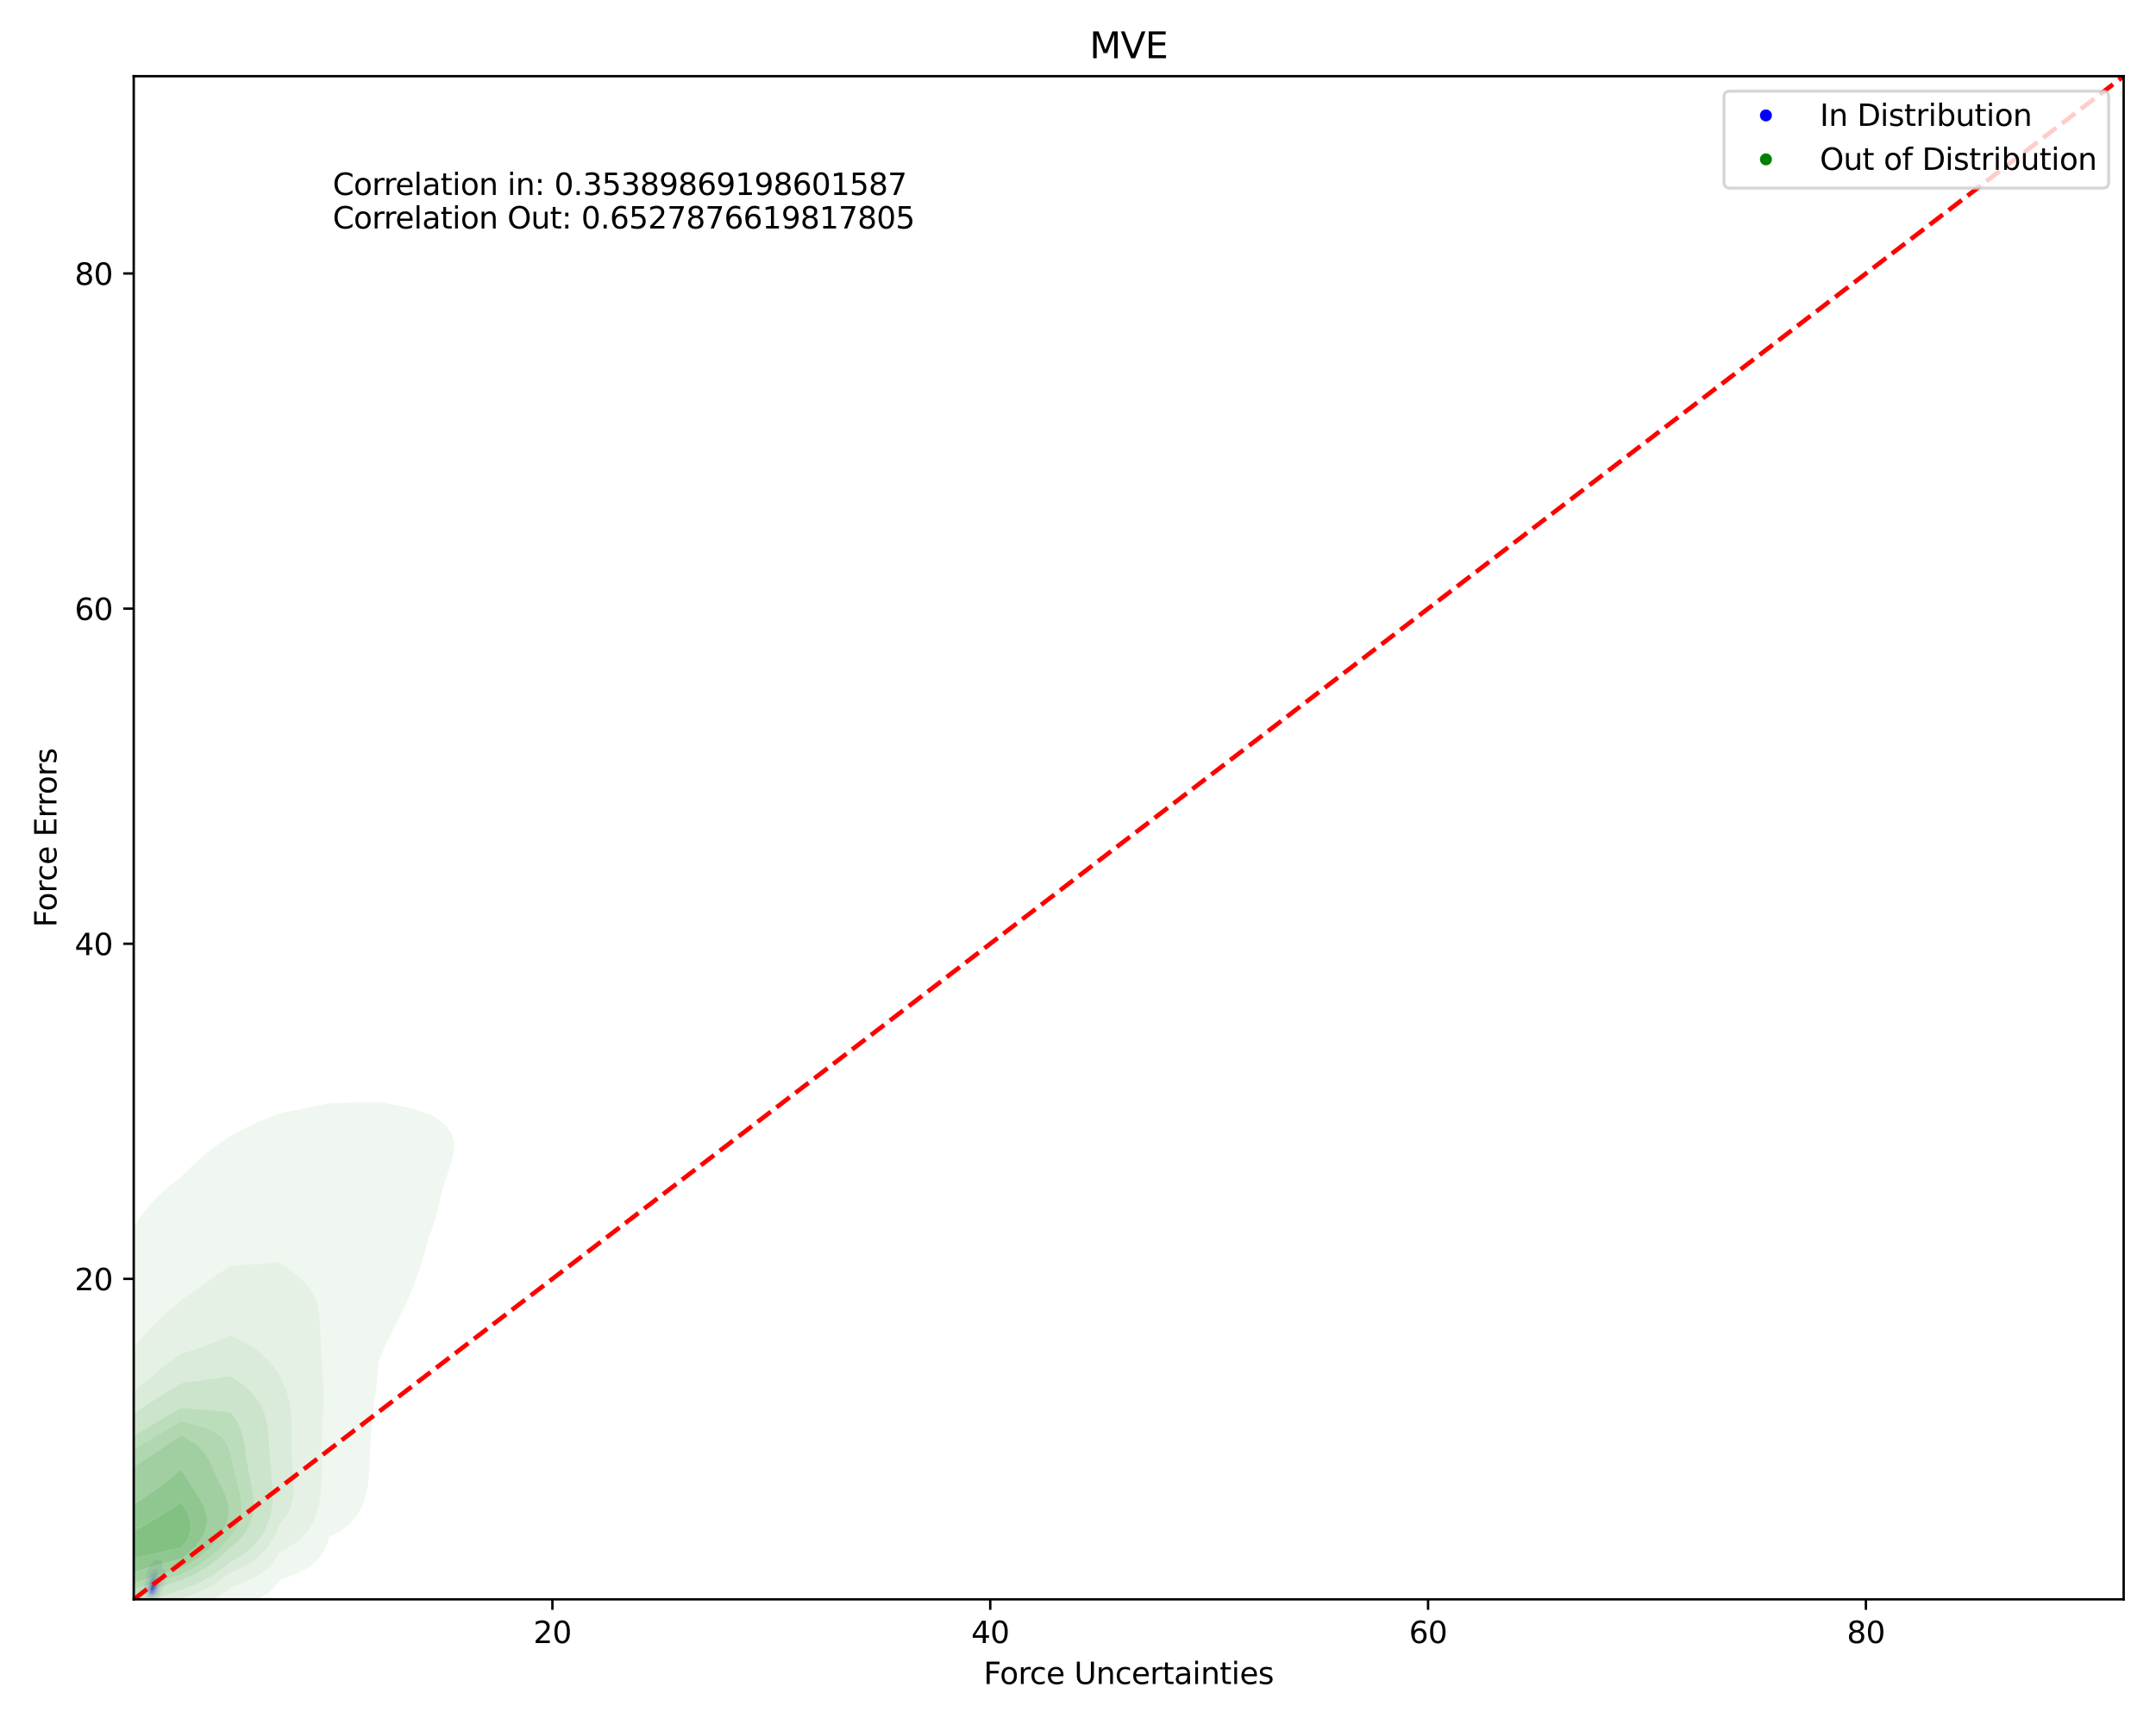 <?xml version="1.0" encoding="utf-8" standalone="no"?>
<!DOCTYPE svg PUBLIC "-//W3C//DTD SVG 1.1//EN"
  "http://www.w3.org/Graphics/SVG/1.1/DTD/svg11.dtd">
<svg xmlns:xlink="http://www.w3.org/1999/xlink" width="720pt" height="576pt" viewBox="0 0 720 576" xmlns="http://www.w3.org/2000/svg" version="1.1">
 <defs>
  <style type="text/css">*{stroke-linejoin: round; stroke-linecap: butt}</style>
 </defs>
 <g id="figure_1">
  <g id="patch_1">
   <path d="M 0 576 
L 720 576 
L 720 0 
L 0 0 
z
" style="fill: #ffffff"/>
  </g>
  <g id="axes_1">
   <g id="patch_2">
    <path d="M 44.66 534.04 
L 709.2 534.04 
L 709.2 25.44 
L 44.66 25.44 
z
" style="fill: #ffffff"/>
   </g>
   <g id="QuadContourSet_1">
    <path d="M 49.929 534.585 
L 50.038 534.61 
L 50.147 534.621 
L 50.256 534.623 
L 50.365 534.619 
L 50.474 534.615 
L 50.582 534.61 
L 50.691 534.606 
L 50.8 534.6 
L 50.909 534.589 
L 51.018 534.571 
L 51.087 534.552 
L 51.127 534.545 
L 51.236 534.519 
L 51.344 534.482 
L 51.453 534.435 
L 51.562 534.38 
L 51.671 534.322 
L 51.78 534.268 
L 51.847 534.242 
L 51.889 534.232 
L 51.998 534.208 
L 52.107 534.18 
L 52.215 534.142 
L 52.324 534.089 
L 52.433 534.02 
L 52.542 533.934 
L 52.544 533.933 
L 52.651 533.87 
L 52.76 533.794 
L 52.869 533.7 
L 52.939 533.624 
L 52.978 533.589 
L 53.086 533.466 
L 53.184 533.315 
L 53.195 533.297 
L 53.304 533.109 
L 53.355 533.005 
L 53.413 532.882 
L 53.495 532.696 
L 53.522 532.627 
L 53.621 532.387 
L 53.631 532.361 
L 53.74 532.091 
L 53.746 532.078 
L 53.848 531.816 
L 53.868 531.768 
L 53.957 531.523 
L 53.981 531.459 
L 54.066 531.213 
L 54.088 531.15 
L 54.175 530.91 
L 54.201 530.84 
L 54.284 530.631 
L 54.324 530.531 
L 54.393 530.362 
L 54.449 530.222 
L 54.502 530.078 
L 54.56 529.913 
L 54.611 529.746 
L 54.653 529.603 
L 54.719 529.35 
L 54.735 529.294 
L 54.821 528.985 
L 54.828 528.96 
L 54.923 528.675 
L 54.937 528.636 
L 55.035 528.366 
L 55.046 528.333 
L 55.136 528.057 
L 55.155 527.971 
L 55.206 527.748 
L 55.233 527.438 
L 55.217 527.129 
L 55.167 526.82 
L 55.155 526.749 
L 55.113 526.51 
L 55.075 526.201 
L 55.055 525.892 
L 55.046 525.583 
L 55.046 525.583 
L 55.039 525.273 
L 55.023 524.964 
L 54.99 524.655 
L 54.937 524.404 
L 54.922 524.345 
L 54.828 524.119 
L 54.758 524.036 
L 54.719 523.997 
L 54.611 523.953 
L 54.502 523.944 
L 54.393 523.932 
L 54.284 523.862 
L 54.208 523.727 
L 54.175 523.529 
L 54.162 523.418 
L 54.173 523.108 
L 54.175 523.092 
L 54.203 522.799 
L 54.228 522.49 
L 54.232 522.18 
L 54.19 521.871 
L 54.175 521.827 
L 54.066 521.588 
L 54.052 521.562 
L 53.957 521.403 
L 53.876 521.253 
L 53.848 521.201 
L 53.74 521.041 
L 53.631 520.975 
L 53.522 520.996 
L 53.413 521.057 
L 53.304 521.123 
L 53.195 521.167 
L 53.086 521.177 
L 52.978 521.148 
L 52.869 521.087 
L 52.76 521.012 
L 52.661 520.943 
L 52.651 520.936 
L 52.542 520.858 
L 52.433 520.789 
L 52.324 520.729 
L 52.215 520.679 
L 52.107 520.641 
L 52.061 520.634 
L 51.998 520.62 
L 51.889 520.633 
L 51.887 520.634 
L 51.78 520.675 
L 51.671 520.748 
L 51.562 520.846 
L 51.471 520.943 
L 51.453 520.963 
L 51.344 521.107 
L 51.257 521.253 
L 51.236 521.291 
L 51.127 521.526 
L 51.112 521.562 
L 51.018 521.773 
L 50.973 521.871 
L 50.909 521.98 
L 50.8 522.138 
L 50.765 522.18 
L 50.691 522.249 
L 50.582 522.332 
L 50.474 522.404 
L 50.365 522.473 
L 50.336 522.49 
L 50.256 522.537 
L 50.147 522.614 
L 50.038 522.72 
L 49.978 522.799 
L 49.929 522.864 
L 49.82 523.059 
L 49.799 523.108 
L 49.711 523.299 
L 49.667 523.418 
L 49.603 523.575 
L 49.549 523.727 
L 49.494 523.867 
L 49.432 524.036 
L 49.385 524.152 
L 49.307 524.345 
L 49.276 524.416 
L 49.167 524.653 
L 49.166 524.655 
L 49.058 524.866 
L 49.007 524.964 
L 48.949 525.088 
L 48.864 525.273 
L 48.841 525.346 
L 48.765 525.583 
L 48.732 525.806 
L 48.718 525.892 
L 48.702 526.201 
L 48.689 526.51 
L 48.664 526.82 
L 48.628 527.129 
L 48.623 527.163 
L 48.574 527.438 
L 48.518 527.748 
L 48.514 527.772 
L 48.45 528.057 
L 48.405 528.267 
L 48.38 528.366 
L 48.309 528.675 
L 48.296 528.736 
L 48.243 528.985 
L 48.193 529.294 
L 48.187 529.335 
L 48.151 529.603 
L 48.123 529.913 
L 48.11 530.222 
L 48.111 530.531 
L 48.124 530.84 
L 48.146 531.15 
L 48.173 531.459 
L 48.187 531.613 
L 48.199 531.768 
L 48.226 532.078 
L 48.265 532.387 
L 48.296 532.548 
L 48.328 532.696 
L 48.405 532.929 
L 48.432 533.005 
L 48.514 533.186 
L 48.575 533.315 
L 48.623 533.407 
L 48.732 533.602 
L 48.745 533.624 
L 48.841 533.782 
L 48.949 533.914 
L 48.968 533.933 
L 49.058 534.034 
L 49.167 534.125 
L 49.276 534.199 
L 49.346 534.242 
L 49.385 534.275 
L 49.494 534.365 
L 49.603 534.442 
L 49.711 534.502 
L 49.82 534.545 
L 49.848 534.552 
z
M 49.732 533.624 
L 49.711 533.611 
L 49.603 533.525 
L 49.494 533.416 
L 49.408 533.315 
L 49.385 533.288 
L 49.276 533.147 
L 49.188 533.005 
L 49.167 532.968 
L 49.058 532.741 
L 49.039 532.696 
L 48.949 532.426 
L 48.937 532.387 
L 48.865 532.078 
L 48.841 531.916 
L 48.815 531.768 
L 48.778 531.459 
L 48.754 531.15 
L 48.744 530.84 
L 48.75 530.531 
L 48.777 530.222 
L 48.825 529.913 
L 48.841 529.844 
L 48.889 529.603 
L 48.949 529.363 
L 48.965 529.294 
L 49.048 528.985 
L 49.058 528.949 
L 49.133 528.675 
L 49.167 528.552 
L 49.218 528.366 
L 49.276 528.147 
L 49.3 528.057 
L 49.377 527.748 
L 49.385 527.713 
L 49.449 527.438 
L 49.494 527.266 
L 49.53 527.129 
L 49.603 526.883 
L 49.623 526.82 
L 49.711 526.557 
L 49.729 526.51 
L 49.82 526.273 
L 49.851 526.201 
L 49.929 526.022 
L 49.993 525.892 
L 50.038 525.798 
L 50.147 525.593 
L 50.153 525.583 
L 50.256 525.39 
L 50.326 525.273 
L 50.365 525.207 
L 50.474 525.038 
L 50.53 524.964 
L 50.582 524.894 
L 50.691 524.772 
L 50.8 524.676 
L 50.827 524.655 
L 50.909 524.586 
L 51.018 524.502 
L 51.127 524.422 
L 51.236 524.345 
L 51.236 524.345 
L 51.344 524.244 
L 51.453 524.145 
L 51.562 524.055 
L 51.587 524.036 
L 51.671 523.955 
L 51.78 523.872 
L 51.889 523.811 
L 51.998 523.768 
L 52.107 523.743 
L 52.215 523.746 
L 52.324 523.801 
L 52.433 523.96 
L 52.463 524.036 
L 52.542 524.244 
L 52.575 524.345 
L 52.651 524.54 
L 52.7 524.655 
L 52.76 524.772 
L 52.859 524.964 
L 52.869 524.983 
L 52.978 525.232 
L 52.992 525.273 
L 53.086 525.574 
L 53.089 525.583 
L 53.183 525.892 
L 53.195 525.928 
L 53.297 526.201 
L 53.304 526.219 
L 53.413 526.454 
L 53.44 526.51 
L 53.522 526.68 
L 53.586 526.82 
L 53.631 526.924 
L 53.714 527.129 
L 53.74 527.208 
L 53.809 527.438 
L 53.848 527.659 
L 53.863 527.748 
L 53.889 528.057 
L 53.893 528.366 
L 53.877 528.675 
L 53.848 528.894 
L 53.838 528.985 
L 53.778 529.294 
L 53.74 529.437 
L 53.699 529.603 
L 53.631 529.833 
L 53.609 529.913 
L 53.522 530.216 
L 53.52 530.222 
L 53.442 530.531 
L 53.413 530.649 
L 53.371 530.84 
L 53.304 531.15 
L 53.304 531.15 
L 53.241 531.459 
L 53.195 531.648 
L 53.167 531.768 
L 53.086 532.041 
L 53.075 532.078 
L 52.978 532.329 
L 52.952 532.387 
L 52.869 532.547 
L 52.772 532.696 
L 52.76 532.713 
L 52.651 532.853 
L 52.542 532.961 
L 52.484 533.005 
L 52.433 533.05 
L 52.324 533.123 
L 52.215 533.177 
L 52.107 533.223 
L 51.998 533.268 
L 51.898 533.315 
L 51.889 533.32 
L 51.78 533.397 
L 51.671 533.476 
L 51.562 533.55 
L 51.453 533.614 
L 51.433 533.624 
L 51.344 533.682 
L 51.236 533.736 
L 51.127 533.775 
L 51.018 533.8 
L 50.909 533.816 
L 50.8 533.825 
L 50.691 533.829 
L 50.582 533.83 
L 50.474 533.83 
L 50.365 533.828 
L 50.256 533.823 
L 50.147 533.811 
L 50.038 533.789 
L 49.929 533.751 
L 49.82 533.691 
z
" clip-path="url(#p00351c96ae)" style="fill: #e8e8f3"/>
    <path d="M 49.82 533.691 
L 49.929 533.751 
L 50.038 533.789 
L 50.147 533.811 
L 50.256 533.823 
L 50.365 533.828 
L 50.474 533.83 
L 50.582 533.83 
L 50.691 533.829 
L 50.8 533.825 
L 50.909 533.816 
L 51.018 533.8 
L 51.127 533.775 
L 51.236 533.736 
L 51.344 533.682 
L 51.433 533.624 
L 51.453 533.614 
L 51.562 533.55 
L 51.671 533.476 
L 51.78 533.397 
L 51.889 533.32 
L 51.898 533.315 
L 51.998 533.268 
L 52.107 533.223 
L 52.215 533.177 
L 52.324 533.123 
L 52.433 533.05 
L 52.484 533.005 
L 52.542 532.961 
L 52.651 532.853 
L 52.76 532.713 
L 52.772 532.696 
L 52.869 532.547 
L 52.952 532.387 
L 52.978 532.329 
L 53.075 532.078 
L 53.086 532.041 
L 53.167 531.768 
L 53.195 531.648 
L 53.241 531.459 
L 53.304 531.15 
L 53.304 531.15 
L 53.371 530.84 
L 53.413 530.649 
L 53.442 530.531 
L 53.52 530.222 
L 53.522 530.216 
L 53.609 529.913 
L 53.631 529.833 
L 53.699 529.603 
L 53.74 529.437 
L 53.778 529.294 
L 53.838 528.985 
L 53.848 528.894 
L 53.877 528.675 
L 53.893 528.366 
L 53.889 528.057 
L 53.863 527.748 
L 53.848 527.659 
L 53.809 527.438 
L 53.74 527.208 
L 53.714 527.129 
L 53.631 526.924 
L 53.586 526.82 
L 53.522 526.68 
L 53.44 526.51 
L 53.413 526.454 
L 53.304 526.219 
L 53.297 526.201 
L 53.195 525.928 
L 53.183 525.892 
L 53.089 525.583 
L 53.086 525.574 
L 52.992 525.273 
L 52.978 525.232 
L 52.869 524.983 
L 52.859 524.964 
L 52.76 524.772 
L 52.7 524.655 
L 52.651 524.54 
L 52.575 524.345 
L 52.542 524.244 
L 52.463 524.036 
L 52.433 523.96 
L 52.324 523.801 
L 52.215 523.746 
L 52.107 523.743 
L 51.998 523.768 
L 51.889 523.811 
L 51.78 523.872 
L 51.671 523.955 
L 51.587 524.036 
L 51.562 524.055 
L 51.453 524.145 
L 51.344 524.244 
L 51.236 524.345 
L 51.236 524.345 
L 51.127 524.422 
L 51.018 524.502 
L 50.909 524.586 
L 50.827 524.655 
L 50.8 524.676 
L 50.691 524.772 
L 50.582 524.894 
L 50.53 524.964 
L 50.474 525.038 
L 50.365 525.207 
L 50.326 525.273 
L 50.256 525.39 
L 50.153 525.583 
L 50.147 525.593 
L 50.038 525.798 
L 49.993 525.892 
L 49.929 526.022 
L 49.851 526.201 
L 49.82 526.273 
L 49.729 526.51 
L 49.711 526.557 
L 49.623 526.82 
L 49.603 526.883 
L 49.53 527.129 
L 49.494 527.266 
L 49.449 527.438 
L 49.385 527.713 
L 49.377 527.748 
L 49.3 528.057 
L 49.276 528.147 
L 49.218 528.366 
L 49.167 528.552 
L 49.133 528.675 
L 49.058 528.949 
L 49.048 528.985 
L 48.965 529.294 
L 48.949 529.363 
L 48.889 529.603 
L 48.841 529.844 
L 48.825 529.913 
L 48.777 530.222 
L 48.75 530.531 
L 48.744 530.84 
L 48.754 531.15 
L 48.778 531.459 
L 48.815 531.768 
L 48.841 531.916 
L 48.865 532.078 
L 48.937 532.387 
L 48.949 532.426 
L 49.039 532.696 
L 49.058 532.741 
L 49.167 532.968 
L 49.188 533.005 
L 49.276 533.147 
L 49.385 533.288 
L 49.408 533.315 
L 49.494 533.416 
L 49.603 533.525 
L 49.711 533.611 
L 49.732 533.624 
z
M 50.488 533.315 
L 50.474 533.314 
L 50.365 533.31 
L 50.256 533.3 
L 50.147 533.281 
L 50.038 533.247 
L 49.929 533.192 
L 49.82 533.11 
L 49.72 533.005 
L 49.711 532.997 
L 49.603 532.858 
L 49.502 532.696 
L 49.494 532.681 
L 49.385 532.458 
L 49.354 532.387 
L 49.276 532.148 
L 49.255 532.078 
L 49.192 531.768 
L 49.167 531.525 
L 49.16 531.459 
L 49.15 531.15 
L 49.16 530.84 
L 49.167 530.752 
L 49.184 530.531 
L 49.222 530.222 
L 49.275 529.913 
L 49.276 529.906 
L 49.331 529.603 
L 49.385 529.363 
L 49.399 529.294 
L 49.474 528.985 
L 49.494 528.91 
L 49.553 528.675 
L 49.603 528.497 
L 49.638 528.366 
L 49.711 528.112 
L 49.728 528.057 
L 49.82 527.765 
L 49.826 527.748 
L 49.929 527.463 
L 49.939 527.438 
L 50.038 527.199 
L 50.071 527.129 
L 50.147 526.965 
L 50.224 526.82 
L 50.256 526.759 
L 50.365 526.568 
L 50.401 526.51 
L 50.474 526.389 
L 50.582 526.23 
L 50.604 526.201 
L 50.691 526.072 
L 50.8 525.934 
L 50.837 525.892 
L 50.909 525.8 
L 51.018 525.683 
L 51.127 525.583 
L 51.127 525.583 
L 51.236 525.482 
L 51.344 525.391 
L 51.453 525.307 
L 51.501 525.273 
L 51.562 525.226 
L 51.671 525.163 
L 51.78 525.129 
L 51.889 525.142 
L 51.998 525.223 
L 52.033 525.273 
L 52.107 525.401 
L 52.182 525.583 
L 52.215 525.662 
L 52.316 525.892 
L 52.324 525.908 
L 52.433 526.077 
L 52.526 526.201 
L 52.542 526.22 
L 52.651 526.362 
L 52.737 526.51 
L 52.76 526.55 
L 52.869 526.788 
L 52.881 526.82 
L 52.978 527.05 
L 53.009 527.129 
L 53.086 527.316 
L 53.135 527.438 
L 53.195 527.607 
L 53.242 527.748 
L 53.304 528.022 
L 53.312 528.057 
L 53.348 528.366 
L 53.349 528.675 
L 53.321 528.985 
L 53.304 529.083 
L 53.271 529.294 
L 53.206 529.603 
L 53.195 529.651 
L 53.141 529.913 
L 53.086 530.168 
L 53.076 530.222 
L 53.02 530.531 
L 52.978 530.763 
L 52.964 530.84 
L 52.909 531.15 
L 52.869 531.335 
L 52.841 531.459 
L 52.76 531.733 
L 52.748 531.768 
L 52.651 531.992 
L 52.605 532.078 
L 52.542 532.175 
L 52.433 532.308 
L 52.348 532.387 
L 52.324 532.408 
L 52.215 532.494 
L 52.107 532.572 
L 51.998 532.65 
L 51.938 532.696 
L 51.889 532.737 
L 51.78 532.835 
L 51.671 532.93 
L 51.576 533.005 
L 51.562 533.017 
L 51.453 533.106 
L 51.344 533.176 
L 51.236 533.228 
L 51.127 533.265 
L 51.018 533.29 
L 50.909 533.305 
L 50.8 533.313 
L 50.741 533.315 
L 50.691 533.316 
L 50.582 533.317 
z
" clip-path="url(#p00351c96ae)" style="fill: #d4d4f4"/>
    <path d="M 50.582 533.317 
L 50.691 533.316 
L 50.741 533.315 
L 50.8 533.313 
L 50.909 533.305 
L 51.018 533.29 
L 51.127 533.265 
L 51.236 533.228 
L 51.344 533.176 
L 51.453 533.106 
L 51.562 533.017 
L 51.576 533.005 
L 51.671 532.93 
L 51.78 532.835 
L 51.889 532.737 
L 51.938 532.696 
L 51.998 532.65 
L 52.107 532.572 
L 52.215 532.494 
L 52.324 532.408 
L 52.348 532.387 
L 52.433 532.308 
L 52.542 532.175 
L 52.605 532.078 
L 52.651 531.992 
L 52.748 531.768 
L 52.76 531.733 
L 52.841 531.459 
L 52.869 531.335 
L 52.909 531.15 
L 52.964 530.84 
L 52.978 530.763 
L 53.02 530.531 
L 53.076 530.222 
L 53.086 530.168 
L 53.141 529.913 
L 53.195 529.651 
L 53.206 529.603 
L 53.271 529.294 
L 53.304 529.083 
L 53.321 528.985 
L 53.349 528.675 
L 53.348 528.366 
L 53.312 528.057 
L 53.304 528.022 
L 53.242 527.748 
L 53.195 527.607 
L 53.135 527.438 
L 53.086 527.316 
L 53.009 527.129 
L 52.978 527.05 
L 52.881 526.82 
L 52.869 526.788 
L 52.76 526.55 
L 52.737 526.51 
L 52.651 526.362 
L 52.542 526.22 
L 52.526 526.201 
L 52.433 526.077 
L 52.324 525.908 
L 52.316 525.892 
L 52.215 525.662 
L 52.182 525.583 
L 52.107 525.401 
L 52.033 525.273 
L 51.998 525.223 
L 51.889 525.142 
L 51.78 525.129 
L 51.671 525.163 
L 51.562 525.226 
L 51.501 525.273 
L 51.453 525.307 
L 51.344 525.391 
L 51.236 525.482 
L 51.127 525.583 
L 51.127 525.583 
L 51.018 525.683 
L 50.909 525.8 
L 50.837 525.892 
L 50.8 525.934 
L 50.691 526.072 
L 50.604 526.201 
L 50.582 526.23 
L 50.474 526.389 
L 50.401 526.51 
L 50.365 526.568 
L 50.256 526.759 
L 50.224 526.82 
L 50.147 526.965 
L 50.071 527.129 
L 50.038 527.199 
L 49.939 527.438 
L 49.929 527.463 
L 49.826 527.748 
L 49.82 527.765 
L 49.728 528.057 
L 49.711 528.112 
L 49.638 528.366 
L 49.603 528.497 
L 49.553 528.675 
L 49.494 528.91 
L 49.474 528.985 
L 49.399 529.294 
L 49.385 529.363 
L 49.331 529.603 
L 49.276 529.906 
L 49.275 529.913 
L 49.222 530.222 
L 49.184 530.531 
L 49.167 530.752 
L 49.16 530.84 
L 49.15 531.15 
L 49.16 531.459 
L 49.167 531.525 
L 49.192 531.768 
L 49.255 532.078 
L 49.276 532.148 
L 49.354 532.387 
L 49.385 532.458 
L 49.494 532.681 
L 49.502 532.696 
L 49.603 532.858 
L 49.711 532.997 
L 49.72 533.005 
L 49.82 533.11 
L 49.929 533.192 
L 50.038 533.247 
L 50.147 533.281 
L 50.256 533.3 
L 50.365 533.31 
L 50.474 533.314 
L 50.488 533.315 
z
M 49.888 532.696 
L 49.82 532.616 
L 49.711 532.446 
L 49.679 532.387 
L 49.603 532.211 
L 49.551 532.078 
L 49.494 531.872 
L 49.467 531.768 
L 49.419 531.459 
L 49.403 531.15 
L 49.413 530.84 
L 49.442 530.531 
L 49.489 530.222 
L 49.494 530.197 
L 49.544 529.913 
L 49.603 529.636 
L 49.609 529.603 
L 49.678 529.294 
L 49.711 529.161 
L 49.754 528.985 
L 49.82 528.741 
L 49.838 528.675 
L 49.929 528.375 
L 49.932 528.366 
L 50.038 528.061 
L 50.04 528.057 
L 50.147 527.792 
L 50.168 527.748 
L 50.256 527.557 
L 50.318 527.438 
L 50.365 527.348 
L 50.474 527.159 
L 50.492 527.129 
L 50.582 526.982 
L 50.691 526.828 
L 50.698 526.82 
L 50.8 526.681 
L 50.909 526.555 
L 50.953 526.51 
L 51.018 526.44 
L 51.127 526.341 
L 51.236 526.261 
L 51.337 526.201 
L 51.344 526.196 
L 51.453 526.146 
L 51.562 526.123 
L 51.671 526.141 
L 51.757 526.201 
L 51.78 526.218 
L 51.889 526.36 
L 51.974 526.51 
L 51.998 526.551 
L 52.107 526.744 
L 52.152 526.82 
L 52.215 526.92 
L 52.324 527.076 
L 52.364 527.129 
L 52.433 527.218 
L 52.542 527.368 
L 52.586 527.438 
L 52.651 527.54 
L 52.76 527.748 
L 52.76 527.748 
L 52.869 528.017 
L 52.883 528.057 
L 52.954 528.366 
L 52.978 528.673 
L 52.978 528.675 
L 52.978 528.679 
L 52.967 528.985 
L 52.933 529.294 
L 52.886 529.603 
L 52.869 529.705 
L 52.836 529.913 
L 52.783 530.222 
L 52.76 530.353 
L 52.729 530.531 
L 52.669 530.84 
L 52.651 530.918 
L 52.595 531.15 
L 52.542 531.321 
L 52.493 531.459 
L 52.433 531.591 
L 52.333 531.768 
L 52.324 531.781 
L 52.215 531.928 
L 52.107 532.052 
L 52.084 532.078 
L 51.998 532.17 
L 51.889 532.285 
L 51.789 532.387 
L 51.78 532.397 
L 51.671 532.512 
L 51.562 532.614 
L 51.46 532.696 
L 51.453 532.702 
L 51.344 532.781 
L 51.236 532.84 
L 51.127 532.882 
L 51.018 532.91 
L 50.909 532.928 
L 50.8 532.938 
L 50.691 532.944 
L 50.582 532.945 
L 50.474 532.943 
L 50.365 532.935 
L 50.256 532.917 
L 50.147 532.884 
L 50.038 532.827 
L 49.929 532.741 
z
" clip-path="url(#p00351c96ae)" style="fill: #bdbdf5"/>
    <path d="M 49.929 532.741 
L 50.038 532.827 
L 50.147 532.884 
L 50.256 532.917 
L 50.365 532.935 
L 50.474 532.943 
L 50.582 532.945 
L 50.691 532.944 
L 50.8 532.938 
L 50.909 532.928 
L 51.018 532.91 
L 51.127 532.882 
L 51.236 532.84 
L 51.344 532.781 
L 51.453 532.702 
L 51.46 532.696 
L 51.562 532.614 
L 51.671 532.512 
L 51.78 532.397 
L 51.789 532.387 
L 51.889 532.285 
L 51.998 532.17 
L 52.084 532.078 
L 52.107 532.052 
L 52.215 531.928 
L 52.324 531.781 
L 52.333 531.768 
L 52.433 531.591 
L 52.493 531.459 
L 52.542 531.321 
L 52.595 531.15 
L 52.651 530.918 
L 52.669 530.84 
L 52.729 530.531 
L 52.76 530.353 
L 52.783 530.222 
L 52.836 529.913 
L 52.869 529.705 
L 52.886 529.603 
L 52.933 529.294 
L 52.967 528.985 
L 52.978 528.679 
L 52.978 528.675 
L 52.978 528.673 
L 52.954 528.366 
L 52.883 528.057 
L 52.869 528.017 
L 52.76 527.748 
L 52.76 527.748 
L 52.651 527.54 
L 52.586 527.438 
L 52.542 527.368 
L 52.433 527.218 
L 52.364 527.129 
L 52.324 527.076 
L 52.215 526.92 
L 52.152 526.82 
L 52.107 526.744 
L 51.998 526.551 
L 51.974 526.51 
L 51.889 526.36 
L 51.78 526.218 
L 51.757 526.201 
L 51.671 526.141 
L 51.562 526.123 
L 51.453 526.146 
L 51.344 526.196 
L 51.337 526.201 
L 51.236 526.261 
L 51.127 526.341 
L 51.018 526.44 
L 50.953 526.51 
L 50.909 526.555 
L 50.8 526.681 
L 50.698 526.82 
L 50.691 526.828 
L 50.582 526.982 
L 50.492 527.129 
L 50.474 527.159 
L 50.365 527.348 
L 50.318 527.438 
L 50.256 527.557 
L 50.168 527.748 
L 50.147 527.792 
L 50.04 528.057 
L 50.038 528.061 
L 49.932 528.366 
L 49.929 528.375 
L 49.838 528.675 
L 49.82 528.741 
L 49.754 528.985 
L 49.711 529.161 
L 49.678 529.294 
L 49.609 529.603 
L 49.603 529.636 
L 49.544 529.913 
L 49.494 530.197 
L 49.489 530.222 
L 49.442 530.531 
L 49.413 530.84 
L 49.403 531.15 
L 49.419 531.459 
L 49.467 531.768 
L 49.494 531.872 
L 49.551 532.078 
L 49.603 532.211 
L 49.679 532.387 
L 49.711 532.446 
L 49.82 532.616 
L 49.888 532.696 
z
M 49.993 532.387 
L 49.929 532.299 
L 49.82 532.097 
L 49.811 532.078 
L 49.711 531.782 
L 49.707 531.768 
L 49.644 531.459 
L 49.617 531.15 
L 49.619 530.84 
L 49.644 530.531 
L 49.687 530.222 
L 49.711 530.093 
L 49.743 529.913 
L 49.81 529.603 
L 49.82 529.558 
L 49.883 529.294 
L 49.929 529.122 
L 49.967 528.985 
L 50.038 528.754 
L 50.064 528.675 
L 50.147 528.445 
L 50.179 528.366 
L 50.256 528.183 
L 50.317 528.057 
L 50.365 527.958 
L 50.474 527.76 
L 50.481 527.748 
L 50.582 527.575 
L 50.676 527.438 
L 50.691 527.415 
L 50.8 527.266 
L 50.909 527.144 
L 50.925 527.129 
L 51.018 527.036 
L 51.127 526.952 
L 51.236 526.897 
L 51.344 526.871 
L 51.453 526.88 
L 51.562 526.932 
L 51.671 527.034 
L 51.741 527.129 
L 51.78 527.183 
L 51.889 527.361 
L 51.933 527.438 
L 51.998 527.543 
L 52.107 527.715 
L 52.129 527.748 
L 52.215 527.861 
L 52.324 528.005 
L 52.362 528.057 
L 52.433 528.163 
L 52.54 528.366 
L 52.542 528.371 
L 52.629 528.675 
L 52.651 528.892 
L 52.659 528.985 
L 52.654 529.294 
L 52.651 529.325 
L 52.629 529.603 
L 52.594 529.913 
L 52.549 530.222 
L 52.542 530.261 
L 52.495 530.531 
L 52.433 530.799 
L 52.423 530.84 
L 52.324 531.15 
L 52.324 531.15 
L 52.215 531.39 
L 52.18 531.459 
L 52.107 531.578 
L 51.998 531.736 
L 51.975 531.768 
L 51.889 531.88 
L 51.78 532.014 
L 51.725 532.078 
L 51.671 532.14 
L 51.562 532.254 
L 51.453 532.352 
L 51.406 532.387 
L 51.344 532.434 
L 51.236 532.497 
L 51.127 532.544 
L 51.018 532.577 
L 50.909 532.599 
L 50.8 532.613 
L 50.691 532.623 
L 50.582 532.627 
L 50.474 532.624 
L 50.365 532.61 
L 50.256 532.58 
L 50.147 532.526 
L 50.038 532.437 
z
" clip-path="url(#p00351c96ae)" style="fill: #a3a3f7"/>
    <path d="M 50.038 532.437 
L 50.147 532.526 
L 50.256 532.58 
L 50.365 532.61 
L 50.474 532.624 
L 50.582 532.627 
L 50.691 532.623 
L 50.8 532.613 
L 50.909 532.599 
L 51.018 532.577 
L 51.127 532.544 
L 51.236 532.497 
L 51.344 532.434 
L 51.406 532.387 
L 51.453 532.352 
L 51.562 532.254 
L 51.671 532.14 
L 51.725 532.078 
L 51.78 532.014 
L 51.889 531.88 
L 51.975 531.768 
L 51.998 531.736 
L 52.107 531.578 
L 52.18 531.459 
L 52.215 531.39 
L 52.324 531.15 
L 52.324 531.15 
L 52.423 530.84 
L 52.433 530.799 
L 52.495 530.531 
L 52.542 530.261 
L 52.549 530.222 
L 52.594 529.913 
L 52.629 529.603 
L 52.651 529.325 
L 52.654 529.294 
L 52.659 528.985 
L 52.651 528.892 
L 52.629 528.675 
L 52.542 528.371 
L 52.54 528.366 
L 52.433 528.163 
L 52.362 528.057 
L 52.324 528.005 
L 52.215 527.861 
L 52.129 527.748 
L 52.107 527.715 
L 51.998 527.543 
L 51.933 527.438 
L 51.889 527.361 
L 51.78 527.183 
L 51.741 527.129 
L 51.671 527.034 
L 51.562 526.932 
L 51.453 526.88 
L 51.344 526.871 
L 51.236 526.897 
L 51.127 526.952 
L 51.018 527.036 
L 50.925 527.129 
L 50.909 527.144 
L 50.8 527.266 
L 50.691 527.415 
L 50.676 527.438 
L 50.582 527.575 
L 50.481 527.748 
L 50.474 527.76 
L 50.365 527.958 
L 50.317 528.057 
L 50.256 528.183 
L 50.179 528.366 
L 50.147 528.445 
L 50.064 528.675 
L 50.038 528.754 
L 49.967 528.985 
L 49.929 529.122 
L 49.883 529.294 
L 49.82 529.558 
L 49.81 529.603 
L 49.743 529.913 
L 49.711 530.093 
L 49.687 530.222 
L 49.644 530.531 
L 49.619 530.84 
L 49.617 531.15 
L 49.644 531.459 
L 49.707 531.768 
L 49.711 531.782 
L 49.811 532.078 
L 49.82 532.097 
L 49.929 532.299 
L 49.993 532.387 
z
M 50.087 532.078 
L 50.038 531.996 
L 49.937 531.768 
L 49.929 531.74 
L 49.859 531.459 
L 49.82 531.15 
L 49.82 531.15 
L 49.812 530.84 
L 49.82 530.707 
L 49.83 530.531 
L 49.867 530.222 
L 49.921 529.913 
L 49.929 529.875 
L 49.987 529.603 
L 50.038 529.404 
L 50.067 529.294 
L 50.147 529.032 
L 50.162 528.985 
L 50.256 528.73 
L 50.278 528.675 
L 50.365 528.479 
L 50.422 528.366 
L 50.474 528.265 
L 50.582 528.081 
L 50.598 528.057 
L 50.691 527.913 
L 50.8 527.772 
L 50.823 527.748 
L 50.909 527.648 
L 51.018 527.554 
L 51.127 527.492 
L 51.236 527.467 
L 51.344 527.486 
L 51.453 527.554 
L 51.562 527.674 
L 51.613 527.748 
L 51.671 527.832 
L 51.78 528.005 
L 51.813 528.057 
L 51.889 528.166 
L 51.998 528.321 
L 52.03 528.366 
L 52.107 528.481 
L 52.215 528.668 
L 52.219 528.675 
L 52.324 528.982 
L 52.325 528.985 
L 52.367 529.294 
L 52.372 529.603 
L 52.355 529.913 
L 52.324 530.176 
L 52.319 530.222 
L 52.264 530.531 
L 52.215 530.716 
L 52.181 530.84 
L 52.107 531.035 
L 52.06 531.15 
L 51.998 531.267 
L 51.889 531.459 
L 51.889 531.459 
L 51.78 531.617 
L 51.671 531.764 
L 51.668 531.768 
L 51.562 531.89 
L 51.453 531.999 
L 51.359 532.078 
L 51.344 532.089 
L 51.236 532.158 
L 51.127 532.211 
L 51.018 532.251 
L 50.909 532.28 
L 50.8 532.302 
L 50.691 532.317 
L 50.582 532.323 
L 50.474 532.317 
L 50.365 532.293 
L 50.256 532.241 
L 50.147 532.151 
z
" clip-path="url(#p00351c96ae)" style="fill: #8a8af8"/>
    <path d="M 50.147 532.151 
L 50.256 532.241 
L 50.365 532.293 
L 50.474 532.317 
L 50.582 532.323 
L 50.691 532.317 
L 50.8 532.302 
L 50.909 532.28 
L 51.018 532.251 
L 51.127 532.211 
L 51.236 532.158 
L 51.344 532.089 
L 51.359 532.078 
L 51.453 531.999 
L 51.562 531.89 
L 51.668 531.768 
L 51.671 531.764 
L 51.78 531.617 
L 51.889 531.459 
L 51.889 531.459 
L 51.998 531.267 
L 52.06 531.15 
L 52.107 531.035 
L 52.181 530.84 
L 52.215 530.716 
L 52.264 530.531 
L 52.319 530.222 
L 52.324 530.176 
L 52.355 529.913 
L 52.372 529.603 
L 52.367 529.294 
L 52.325 528.985 
L 52.324 528.982 
L 52.219 528.675 
L 52.215 528.668 
L 52.107 528.481 
L 52.03 528.366 
L 51.998 528.321 
L 51.889 528.166 
L 51.813 528.057 
L 51.78 528.005 
L 51.671 527.832 
L 51.613 527.748 
L 51.562 527.674 
L 51.453 527.554 
L 51.344 527.486 
L 51.236 527.467 
L 51.127 527.492 
L 51.018 527.554 
L 50.909 527.648 
L 50.823 527.748 
L 50.8 527.772 
L 50.691 527.913 
L 50.598 528.057 
L 50.582 528.081 
L 50.474 528.265 
L 50.422 528.366 
L 50.365 528.479 
L 50.278 528.675 
L 50.256 528.73 
L 50.162 528.985 
L 50.147 529.032 
L 50.067 529.294 
L 50.038 529.404 
L 49.987 529.603 
L 49.929 529.875 
L 49.921 529.913 
L 49.867 530.222 
L 49.83 530.531 
L 49.82 530.707 
L 49.812 530.84 
L 49.82 531.15 
L 49.82 531.15 
L 49.859 531.459 
L 49.929 531.74 
L 49.937 531.768 
L 50.038 531.996 
L 50.087 532.078 
z
M 50.197 531.768 
L 50.147 531.665 
L 50.075 531.459 
L 50.038 531.253 
L 50.021 531.15 
L 50.004 530.84 
L 50.015 530.531 
L 50.038 530.312 
L 50.047 530.222 
L 50.099 529.913 
L 50.147 529.695 
L 50.168 529.603 
L 50.256 529.294 
L 50.256 529.294 
L 50.365 528.993 
L 50.368 528.985 
L 50.474 528.752 
L 50.514 528.675 
L 50.582 528.55 
L 50.691 528.381 
L 50.703 528.366 
L 50.8 528.239 
L 50.909 528.127 
L 51.008 528.057 
L 51.018 528.049 
L 51.127 528.012 
L 51.236 528.024 
L 51.29 528.057 
L 51.344 528.091 
L 51.453 528.209 
L 51.562 528.364 
L 51.563 528.366 
L 51.671 528.524 
L 51.772 528.675 
L 51.78 528.688 
L 51.889 528.872 
L 51.948 528.985 
L 51.998 529.126 
L 52.048 529.294 
L 52.089 529.603 
L 52.092 529.913 
L 52.065 530.222 
L 52.009 530.531 
L 51.998 530.569 
L 51.915 530.84 
L 51.889 530.901 
L 51.78 531.14 
L 51.775 531.15 
L 51.671 531.32 
L 51.577 531.459 
L 51.562 531.478 
L 51.453 531.601 
L 51.344 531.706 
L 51.265 531.768 
L 51.236 531.789 
L 51.127 531.853 
L 51.018 531.904 
L 50.909 531.945 
L 50.8 531.977 
L 50.691 531.999 
L 50.582 532.005 
L 50.474 531.99 
L 50.365 531.944 
L 50.256 531.85 
z
" clip-path="url(#p00351c96ae)" style="fill: #6d6df9"/>
    <path d="M 50.256 531.85 
L 50.365 531.944 
L 50.474 531.99 
L 50.582 532.005 
L 50.691 531.999 
L 50.8 531.977 
L 50.909 531.945 
L 51.018 531.904 
L 51.127 531.853 
L 51.236 531.789 
L 51.265 531.768 
L 51.344 531.706 
L 51.453 531.601 
L 51.562 531.478 
L 51.577 531.459 
L 51.671 531.32 
L 51.775 531.15 
L 51.78 531.14 
L 51.889 530.901 
L 51.915 530.84 
L 51.998 530.569 
L 52.009 530.531 
L 52.065 530.222 
L 52.092 529.913 
L 52.089 529.603 
L 52.048 529.294 
L 51.998 529.126 
L 51.948 528.985 
L 51.889 528.872 
L 51.78 528.688 
L 51.772 528.675 
L 51.671 528.524 
L 51.563 528.366 
L 51.562 528.364 
L 51.453 528.209 
L 51.344 528.091 
L 51.29 528.057 
L 51.236 528.024 
L 51.127 528.012 
L 51.018 528.049 
L 51.008 528.057 
L 50.909 528.127 
L 50.8 528.239 
L 50.703 528.366 
L 50.691 528.381 
L 50.582 528.55 
L 50.514 528.675 
L 50.474 528.752 
L 50.368 528.985 
L 50.365 528.993 
L 50.256 529.294 
L 50.256 529.294 
L 50.168 529.603 
L 50.147 529.695 
L 50.099 529.913 
L 50.047 530.222 
L 50.038 530.312 
L 50.015 530.531 
L 50.004 530.84 
L 50.021 531.15 
L 50.038 531.253 
L 50.075 531.459 
L 50.147 531.665 
L 50.197 531.768 
z
M 50.33 531.459 
L 50.256 531.254 
L 50.229 531.15 
L 50.198 530.84 
L 50.202 530.531 
L 50.233 530.222 
L 50.256 530.089 
L 50.288 529.913 
L 50.365 529.603 
L 50.365 529.603 
L 50.471 529.294 
L 50.474 529.287 
L 50.582 529.052 
L 50.619 528.985 
L 50.691 528.865 
L 50.8 528.719 
L 50.845 528.675 
L 50.909 528.615 
L 51.018 528.557 
L 51.127 528.549 
L 51.236 528.597 
L 51.32 528.675 
L 51.344 528.699 
L 51.453 528.841 
L 51.549 528.985 
L 51.562 529.008 
L 51.671 529.219 
L 51.705 529.294 
L 51.78 529.576 
L 51.786 529.603 
L 51.808 529.913 
L 51.787 530.222 
L 51.78 530.257 
L 51.724 530.531 
L 51.671 530.684 
L 51.612 530.84 
L 51.562 530.934 
L 51.453 531.116 
L 51.43 531.15 
L 51.344 531.251 
L 51.236 531.36 
L 51.127 531.451 
L 51.116 531.459 
L 51.018 531.522 
L 50.909 531.58 
L 50.8 531.625 
L 50.691 531.651 
L 50.582 531.651 
L 50.474 531.612 
L 50.365 531.512 
z
" clip-path="url(#p00351c96ae)" style="fill: #4f4ffb"/>
    <path d="M 50.365 531.512 
L 50.474 531.612 
L 50.582 531.651 
L 50.691 531.651 
L 50.8 531.625 
L 50.909 531.58 
L 51.018 531.522 
L 51.116 531.459 
L 51.127 531.451 
L 51.236 531.36 
L 51.344 531.251 
L 51.43 531.15 
L 51.453 531.116 
L 51.562 530.934 
L 51.612 530.84 
L 51.671 530.684 
L 51.724 530.531 
L 51.78 530.257 
L 51.787 530.222 
L 51.808 529.913 
L 51.786 529.603 
L 51.78 529.576 
L 51.705 529.294 
L 51.671 529.219 
L 51.562 529.008 
L 51.549 528.985 
L 51.453 528.841 
L 51.344 528.699 
L 51.32 528.675 
L 51.236 528.597 
L 51.127 528.549 
L 51.018 528.557 
L 50.909 528.615 
L 50.845 528.675 
L 50.8 528.719 
L 50.691 528.865 
L 50.619 528.985 
L 50.582 529.052 
L 50.474 529.287 
L 50.471 529.294 
L 50.365 529.603 
L 50.365 529.603 
L 50.288 529.913 
L 50.256 530.089 
L 50.233 530.222 
L 50.202 530.531 
L 50.198 530.84 
L 50.229 531.15 
L 50.256 531.254 
L 50.33 531.459 
z
M 50.519 531.15 
L 50.474 531.06 
L 50.416 530.84 
L 50.406 530.531 
L 50.439 530.222 
L 50.474 530.048 
L 50.505 529.913 
L 50.582 529.674 
L 50.611 529.603 
L 50.691 529.436 
L 50.781 529.294 
L 50.8 529.267 
L 50.909 529.167 
L 51.018 529.122 
L 51.127 529.14 
L 51.236 529.219 
L 51.298 529.294 
L 51.344 529.368 
L 51.453 529.603 
L 51.453 529.603 
L 51.504 529.913 
L 51.484 530.222 
L 51.453 530.342 
L 51.399 530.531 
L 51.344 530.643 
L 51.236 530.838 
L 51.234 530.84 
L 51.127 530.967 
L 51.018 531.077 
L 50.934 531.15 
L 50.909 531.167 
L 50.8 531.22 
L 50.691 531.241 
L 50.582 531.21 
z
" clip-path="url(#p00351c96ae)" style="fill: #3030fd"/>
    <path d="M 50.582 531.21 
L 50.691 531.241 
L 50.8 531.22 
L 50.909 531.167 
L 50.934 531.15 
L 51.018 531.077 
L 51.127 530.967 
L 51.234 530.84 
L 51.236 530.838 
L 51.344 530.643 
L 51.399 530.531 
L 51.453 530.342 
L 51.484 530.222 
L 51.504 529.913 
L 51.453 529.603 
L 51.453 529.603 
L 51.344 529.368 
L 51.298 529.294 
L 51.236 529.219 
L 51.127 529.14 
L 51.018 529.122 
L 50.909 529.167 
L 50.8 529.267 
L 50.781 529.294 
L 50.691 529.436 
L 50.611 529.603 
L 50.582 529.674 
L 50.505 529.913 
L 50.474 530.048 
L 50.439 530.222 
L 50.406 530.531 
L 50.416 530.84 
L 50.474 531.06 
L 50.519 531.15 
z
" clip-path="url(#p00351c96ae)" style="fill: #1010fe"/>
   </g>
   <g id="QuadContourSet_2">
    <path d="M 10.802 553.942 
L 27.344 553.112 
L 33.067 551.952 
L 43.886 549.625 
L 46.179 549.062 
L 56.431 546.172 
L 60.428 544.38 
L 64.487 543.282 
L 72.532 540.392 
L 76.433 537.502 
L 76.97 537.065 
L 84.989 534.612 
L 90.002 531.722 
L 92.605 528.832 
L 93.512 527.499 
L 97.987 525.943 
L 103.656 523.053 
L 106.684 520.163 
L 108.473 517.273 
L 109.653 514.383 
L 110.054 513.195 
L 113.309 511.493 
L 117.129 508.603 
L 119.482 505.713 
L 120.99 502.823 
L 121.984 499.933 
L 122.642 497.043 
L 123.07 494.154 
L 123.339 491.264 
L 123.502 488.374 
L 123.611 485.484 
L 123.715 482.594 
L 123.857 479.704 
L 124.065 476.814 
L 124.342 473.924 
L 124.677 471.034 
L 125.042 468.144 
L 125.41 465.254 
L 125.756 462.365 
L 126.069 459.475 
L 126.357 456.585 
L 126.597 454.196 
L 126.799 453.695 
L 128.023 450.805 
L 129.337 447.915 
L 130.747 445.025 
L 132.211 442.135 
L 133.672 439.245 
L 135.077 436.355 
L 136.391 433.465 
L 137.602 430.575 
L 138.712 427.686 
L 139.731 424.796 
L 140.676 421.906 
L 141.559 419.016 
L 142.384 416.126 
L 143.139 413.236 
L 143.139 413.236 
L 144.306 410.346 
L 145.245 407.456 
L 146.016 404.566 
L 146.701 401.676 
L 147.401 398.786 
L 148.193 395.897 
L 149.09 393.007 
L 150.035 390.117 
L 150.909 387.227 
L 151.529 384.337 
L 151.627 381.447 
L 150.841 378.557 
L 148.746 375.667 
L 144.883 372.777 
L 143.139 371.866 
L 136.569 369.887 
L 126.597 368.007 
L 110.054 368.343 
L 102.549 369.887 
L 93.512 371.738 
L 90.756 372.777 
L 83.911 375.667 
L 78.23 378.557 
L 76.97 379.239 
L 73.67 381.447 
L 69.823 384.337 
L 66.439 387.227 
L 63.36 390.117 
L 60.449 393.007 
L 60.428 393.026 
L 56.696 395.897 
L 53.414 398.786 
L 50.594 401.676 
L 48.171 404.566 
L 46.054 407.456 
L 44.154 410.346 
L 43.886 410.769 
L 41.316 413.236 
L 38.848 416.126 
L 36.823 419.016 
L 35.11 421.906 
L 33.623 424.796 
L 32.312 427.686 
L 31.154 430.575 
L 30.13 433.465 
L 29.218 436.355 
L 28.386 439.245 
L 27.604 442.135 
L 27.344 443.029 
L 25.882 445.025 
L 23.612 447.915 
L 21.372 450.805 
L 19.275 453.695 
L 17.392 456.585 
L 15.744 459.475 
L 14.318 462.365 
L 13.087 465.254 
L 12.023 468.144 
L 11.105 471.034 
L 10.802 472.01 
L 8.445 473.924 
L 5.229 476.814 
L 2.577 479.704 
L 0.435 482.594 
L -1.255 485.484 
L -2.571 488.374 
L -3.593 491.264 
L -4.394 494.154 
L -5.03 497.043 
L -5.539 499.933 
L -5.74 501.311 
L -6.916 502.823 
L -8.634 505.713 
L -9.9 508.603 
L -10.882 511.493 
L -11.709 514.383 
L -12.468 517.273 
L -13.199 520.163 
L -13.902 523.053 
L -14.54 525.943 
L -15.063 528.832 
L -15.412 531.722 
L -15.524 534.612 
L -15.313 537.502 
L -14.639 540.392 
L -13.254 543.282 
L -10.685 546.172 
L -5.985 549.062 
L -5.74 549.179 
L 0.707 551.952 
z
M 8.952 543.282 
L 4.115 540.392 
L 1.622 537.502 
L 0.365 534.612 
L -0.184 531.722 
L -0.292 528.832 
L -0.103 525.943 
L 0.296 523.053 
L 0.844 520.163 
L 1.486 517.273 
L 2.176 514.383 
L 2.888 511.493 
L 3.629 508.603 
L 4.444 505.713 
L 5.421 502.823 
L 6.679 499.933 
L 8.372 497.043 
L 10.697 494.154 
L 10.802 494.045 
L 11.663 491.264 
L 12.738 488.374 
L 14.047 485.484 
L 15.661 482.594 
L 17.671 479.704 
L 20.166 476.814 
L 23.214 473.924 
L 26.854 471.034 
L 27.344 470.642 
L 28.775 468.144 
L 30.588 465.254 
L 32.618 462.365 
L 34.897 459.475 
L 37.482 456.585 
L 40.451 453.695 
L 43.886 450.805 
L 43.886 450.805 
L 46.304 447.915 
L 48.877 445.025 
L 51.653 442.135 
L 54.661 439.245 
L 57.882 436.355 
L 60.428 434.106 
L 61.391 433.465 
L 65.418 430.575 
L 69.549 427.686 
L 73.777 424.796 
L 76.97 422.603 
L 87.546 421.906 
L 93.512 421.396 
L 94.215 421.906 
L 98.067 424.796 
L 101.261 427.686 
L 103.675 430.575 
L 105.286 433.465 
L 106.224 436.355 
L 106.699 439.245 
L 106.91 442.135 
L 107.012 445.025 
L 107.104 447.915 
L 107.239 450.805 
L 107.429 453.695 
L 107.648 456.585 
L 107.853 459.475 
L 108 462.365 
L 108.065 465.254 
L 108.044 468.144 
L 107.951 471.034 
L 107.816 473.924 
L 107.669 476.814 
L 107.545 479.704 
L 107.467 482.594 
L 107.444 485.484 
L 107.459 488.374 
L 107.474 491.264 
L 107.436 494.154 
L 107.289 497.043 
L 106.98 499.933 
L 106.455 502.823 
L 105.646 505.713 
L 104.442 508.603 
L 102.646 511.493 
L 99.889 514.383 
L 95.453 517.273 
L 93.512 518.235 
L 92.314 520.163 
L 90.033 523.053 
L 86.568 525.943 
L 80.67 528.832 
L 76.97 530.164 
L 74.984 531.722 
L 70.258 534.612 
L 61.991 537.502 
L 60.428 537.975 
L 54.326 540.392 
L 43.886 543.207 
L 43.316 543.282 
L 27.344 545.909 
L 10.802 544.046 
z
" clip-path="url(#p00351c96ae)" style="fill: #e3efe3; fill-opacity: 0.5"/>
    <path d="M 10.802 544.046 
L 27.344 545.909 
L 43.316 543.282 
L 43.886 543.207 
L 54.326 540.392 
L 60.428 537.975 
L 61.991 537.502 
L 70.258 534.612 
L 74.984 531.722 
L 76.97 530.164 
L 80.67 528.832 
L 86.568 525.943 
L 90.033 523.053 
L 92.314 520.163 
L 93.512 518.235 
L 95.453 517.273 
L 99.889 514.383 
L 102.646 511.493 
L 104.442 508.603 
L 105.646 505.713 
L 106.455 502.823 
L 106.98 499.933 
L 107.289 497.043 
L 107.436 494.154 
L 107.474 491.264 
L 107.459 488.374 
L 107.444 485.484 
L 107.467 482.594 
L 107.545 479.704 
L 107.669 476.814 
L 107.816 473.924 
L 107.951 471.034 
L 108.044 468.144 
L 108.065 465.254 
L 108 462.365 
L 107.853 459.475 
L 107.648 456.585 
L 107.429 453.695 
L 107.239 450.805 
L 107.104 447.915 
L 107.012 445.025 
L 106.91 442.135 
L 106.699 439.245 
L 106.224 436.355 
L 105.286 433.465 
L 103.675 430.575 
L 101.261 427.686 
L 98.067 424.796 
L 94.215 421.906 
L 93.512 421.396 
L 87.546 421.906 
L 76.97 422.603 
L 73.777 424.796 
L 69.549 427.686 
L 65.418 430.575 
L 61.391 433.465 
L 60.428 434.106 
L 57.882 436.355 
L 54.661 439.245 
L 51.653 442.135 
L 48.877 445.025 
L 46.304 447.915 
L 43.886 450.805 
L 43.886 450.805 
L 40.451 453.695 
L 37.482 456.585 
L 34.897 459.475 
L 32.618 462.365 
L 30.588 465.254 
L 28.775 468.144 
L 27.344 470.642 
L 26.854 471.034 
L 23.214 473.924 
L 20.166 476.814 
L 17.671 479.704 
L 15.661 482.594 
L 14.047 485.484 
L 12.738 488.374 
L 11.663 491.264 
L 10.802 494.045 
L 10.697 494.154 
L 8.372 497.043 
L 6.679 499.933 
L 5.421 502.823 
L 4.444 505.713 
L 3.629 508.603 
L 2.888 511.493 
L 2.176 514.383 
L 1.486 517.273 
L 0.844 520.163 
L 0.296 523.053 
L -0.103 525.943 
L -0.292 528.832 
L -0.184 531.722 
L 0.365 534.612 
L 1.622 537.502 
L 4.115 540.392 
L 8.952 543.282 
z
M 25.088 540.392 
L 16.16 537.502 
L 12.726 534.612 
L 11.417 531.722 
L 11.026 528.832 
L 11.068 525.943 
L 11.333 523.053 
L 11.724 520.163 
L 12.191 517.273 
L 12.703 514.383 
L 13.242 511.493 
L 13.798 508.603 
L 14.38 505.713 
L 15.014 502.823 
L 15.749 499.933 
L 16.644 497.043 
L 17.775 494.154 
L 19.232 491.264 
L 21.131 488.374 
L 23.624 485.484 
L 26.898 482.594 
L 27.344 482.239 
L 29.063 479.704 
L 31.243 476.814 
L 33.755 473.924 
L 36.677 471.034 
L 40.049 468.144 
L 43.882 465.254 
L 43.886 465.251 
L 47.224 462.365 
L 50.697 459.475 
L 54.326 456.585 
L 58.167 453.695 
L 60.428 452.053 
L 64.543 450.805 
L 72.36 447.915 
L 76.97 445.942 
L 81.388 447.915 
L 85.876 450.805 
L 89.081 453.695 
L 91.571 456.585 
L 93.512 459.475 
L 93.512 459.475 
L 94.88 462.365 
L 95.964 465.254 
L 96.731 468.144 
L 97.196 471.034 
L 97.41 473.924 
L 97.45 476.814 
L 97.41 479.704 
L 97.384 482.594 
L 97.446 485.484 
L 97.62 488.374 
L 97.865 491.264 
L 98.088 494.154 
L 98.162 497.043 
L 97.951 499.933 
L 97.306 502.823 
L 96.042 505.713 
L 93.886 508.603 
L 93.512 508.955 
L 92.454 511.493 
L 90.921 514.383 
L 88.898 517.273 
L 86.06 520.163 
L 81.76 523.053 
L 76.97 525.222 
L 76.072 525.943 
L 72.131 528.832 
L 66.451 531.722 
L 60.428 533.843 
L 58.231 534.612 
L 49.726 537.502 
L 43.886 539.132 
L 30.831 540.392 
L 27.344 540.857 
z
" clip-path="url(#p00351c96ae)" style="fill: #cfe5cf; fill-opacity: 0.5"/>
    <path d="M 27.344 540.857 
L 30.831 540.392 
L 43.886 539.132 
L 49.726 537.502 
L 58.231 534.612 
L 60.428 533.843 
L 66.451 531.722 
L 72.131 528.832 
L 76.072 525.943 
L 76.97 525.222 
L 81.76 523.053 
L 86.06 520.163 
L 88.898 517.273 
L 90.921 514.383 
L 92.454 511.493 
L 93.512 508.955 
L 93.886 508.603 
L 96.042 505.713 
L 97.306 502.823 
L 97.951 499.933 
L 98.162 497.043 
L 98.088 494.154 
L 97.865 491.264 
L 97.62 488.374 
L 97.446 485.484 
L 97.384 482.594 
L 97.41 479.704 
L 97.45 476.814 
L 97.41 473.924 
L 97.196 471.034 
L 96.731 468.144 
L 95.964 465.254 
L 94.88 462.365 
L 93.512 459.475 
L 93.512 459.475 
L 91.571 456.585 
L 89.081 453.695 
L 85.876 450.805 
L 81.388 447.915 
L 76.97 445.942 
L 72.36 447.915 
L 64.543 450.805 
L 60.428 452.053 
L 58.167 453.695 
L 54.326 456.585 
L 50.697 459.475 
L 47.224 462.365 
L 43.886 465.251 
L 43.882 465.254 
L 40.049 468.144 
L 36.677 471.034 
L 33.755 473.924 
L 31.243 476.814 
L 29.063 479.704 
L 27.344 482.239 
L 26.898 482.594 
L 23.624 485.484 
L 21.131 488.374 
L 19.232 491.264 
L 17.775 494.154 
L 16.644 497.043 
L 15.749 499.933 
L 15.014 502.823 
L 14.38 505.713 
L 13.798 508.603 
L 13.242 511.493 
L 12.703 514.383 
L 12.191 517.273 
L 11.724 520.163 
L 11.333 523.053 
L 11.068 525.943 
L 11.026 528.832 
L 11.417 531.722 
L 12.726 534.612 
L 16.16 537.502 
L 25.088 540.392 
z
M 21.75 534.612 
L 18.262 531.722 
L 16.689 528.832 
L 16.104 525.943 
L 16.084 523.053 
L 16.419 520.163 
L 16.992 517.273 
L 17.723 514.383 
L 18.55 511.493 
L 19.42 508.603 
L 20.304 505.713 
L 21.218 502.823 
L 22.223 499.933 
L 23.424 497.043 
L 24.958 494.154 
L 26.993 491.264 
L 27.344 490.86 
L 28.734 488.374 
L 30.595 485.484 
L 32.752 482.594 
L 35.295 479.704 
L 38.344 476.814 
L 42.029 473.924 
L 43.886 472.59 
L 46.228 471.034 
L 50.472 468.144 
L 54.914 465.254 
L 59.608 462.365 
L 60.428 461.837 
L 76.97 459.475 
L 81.163 462.365 
L 84.34 465.254 
L 86.58 468.144 
L 88.046 471.034 
L 88.937 473.924 
L 89.443 476.814 
L 89.721 479.704 
L 89.898 482.594 
L 90.067 485.484 
L 90.284 488.374 
L 90.559 491.264 
L 90.85 494.154 
L 91.069 497.043 
L 91.118 499.933 
L 90.912 502.823 
L 90.393 505.713 
L 89.514 508.603 
L 88.209 511.493 
L 86.348 514.383 
L 83.667 517.273 
L 79.647 520.163 
L 76.97 521.577 
L 75.213 523.053 
L 71.279 525.943 
L 65.936 528.832 
L 60.428 530.973 
L 58.145 531.722 
L 49.439 534.612 
L 43.886 536.219 
L 27.344 536.928 
z
" clip-path="url(#p00351c96ae)" style="fill: #b6d9b6; fill-opacity: 0.5"/>
    <path d="M 27.344 536.928 
L 43.886 536.219 
L 49.439 534.612 
L 58.145 531.722 
L 60.428 530.973 
L 65.936 528.832 
L 71.279 525.943 
L 75.213 523.053 
L 76.97 521.577 
L 79.647 520.163 
L 83.667 517.273 
L 86.348 514.383 
L 88.209 511.493 
L 89.514 508.603 
L 90.393 505.713 
L 90.912 502.823 
L 91.118 499.933 
L 91.069 497.043 
L 90.85 494.154 
L 90.559 491.264 
L 90.284 488.374 
L 90.067 485.484 
L 89.898 482.594 
L 89.721 479.704 
L 89.443 476.814 
L 88.937 473.924 
L 88.046 471.034 
L 86.58 468.144 
L 84.34 465.254 
L 81.163 462.365 
L 76.97 459.475 
L 60.428 461.837 
L 59.608 462.365 
L 54.914 465.254 
L 50.472 468.144 
L 46.228 471.034 
L 43.886 472.59 
L 42.029 473.924 
L 38.344 476.814 
L 35.295 479.704 
L 32.752 482.594 
L 30.595 485.484 
L 28.734 488.374 
L 27.344 490.86 
L 26.993 491.264 
L 24.958 494.154 
L 23.424 497.043 
L 22.223 499.933 
L 21.218 502.823 
L 20.304 505.713 
L 19.42 508.603 
L 18.55 511.493 
L 17.723 514.383 
L 16.992 517.273 
L 16.419 520.163 
L 16.084 523.053 
L 16.104 525.943 
L 16.689 528.832 
L 18.262 531.722 
L 21.75 534.612 
z
M 29.554 531.722 
L 27.344 531.291 
L 24.672 528.832 
L 23.203 525.943 
L 22.781 523.053 
L 23.036 520.163 
L 23.759 517.273 
L 24.8 514.383 
L 26.033 511.493 
L 27.344 508.603 
L 27.344 508.603 
L 28.27 505.713 
L 29.199 502.823 
L 30.174 499.933 
L 31.254 497.043 
L 32.504 494.154 
L 33.99 491.264 
L 35.783 488.374 
L 37.972 485.484 
L 40.683 482.594 
L 43.886 479.853 
L 44.143 479.704 
L 49.01 476.814 
L 53.803 473.924 
L 58.844 471.034 
L 60.428 470.147 
L 72.77 471.034 
L 76.97 471.595 
L 78.775 473.924 
L 80.252 476.814 
L 81.171 479.704 
L 81.754 482.594 
L 82.186 485.484 
L 82.608 488.374 
L 83.102 491.264 
L 83.669 494.154 
L 84.224 497.043 
L 84.635 499.933 
L 84.76 502.823 
L 84.476 505.713 
L 83.676 508.603 
L 82.226 511.493 
L 79.902 514.383 
L 76.97 516.787 
L 76.505 517.273 
L 73.326 520.163 
L 69.526 523.053 
L 64.522 525.943 
L 60.428 527.738 
L 56.855 528.832 
L 47.817 531.722 
L 43.886 532.902 
z
" clip-path="url(#p00351c96ae)" style="fill: #98ca98; fill-opacity: 0.5"/>
    <path d="M 43.886 532.902 
L 47.817 531.722 
L 56.855 528.832 
L 60.428 527.738 
L 64.522 525.943 
L 69.526 523.053 
L 73.326 520.163 
L 76.505 517.273 
L 76.97 516.787 
L 79.902 514.383 
L 82.226 511.493 
L 83.676 508.603 
L 84.476 505.713 
L 84.76 502.823 
L 84.635 499.933 
L 84.224 497.043 
L 83.669 494.154 
L 83.102 491.264 
L 82.608 488.374 
L 82.186 485.484 
L 81.754 482.594 
L 81.171 479.704 
L 80.252 476.814 
L 78.775 473.924 
L 76.97 471.595 
L 72.77 471.034 
L 60.428 470.147 
L 58.844 471.034 
L 53.803 473.924 
L 49.01 476.814 
L 44.143 479.704 
L 43.886 479.853 
L 40.683 482.594 
L 37.972 485.484 
L 35.783 488.374 
L 33.99 491.264 
L 32.504 494.154 
L 31.254 497.043 
L 30.174 499.933 
L 29.199 502.823 
L 28.27 505.713 
L 27.344 508.603 
L 27.344 508.603 
L 26.033 511.493 
L 24.8 514.383 
L 23.759 517.273 
L 23.036 520.163 
L 22.781 523.053 
L 23.203 525.943 
L 24.672 528.832 
L 27.344 531.291 
L 29.554 531.722 
z
M 32.549 528.832 
L 28.033 525.943 
L 27.344 523.949 
L 27.14 523.053 
L 27.344 520.163 
L 27.344 520.163 
L 28.025 517.273 
L 28.919 514.383 
L 29.927 511.493 
L 31 508.603 
L 32.108 505.713 
L 33.23 502.823 
L 34.372 499.933 
L 35.57 497.043 
L 36.899 494.154 
L 38.459 491.264 
L 40.37 488.374 
L 42.774 485.484 
L 43.886 484.389 
L 46.962 482.594 
L 51.755 479.704 
L 56.483 476.814 
L 60.428 474.52 
L 69.345 476.814 
L 74.04 479.704 
L 76.052 482.594 
L 76.97 485.06 
L 77.056 485.484 
L 77.612 488.374 
L 78.248 491.264 
L 78.994 494.154 
L 79.769 497.043 
L 80.415 499.933 
L 80.755 502.823 
L 80.625 505.713 
L 79.876 508.603 
L 78.331 511.493 
L 76.97 513.045 
L 75.944 514.383 
L 73.215 517.273 
L 69.956 520.163 
L 65.823 523.053 
L 60.428 525.812 
L 59.964 525.943 
L 50.553 528.832 
L 43.886 530.908 
z
" clip-path="url(#p00351c96ae)" style="fill: #7abc7a; fill-opacity: 0.5"/>
    <path d="M 43.886 530.908 
L 50.553 528.832 
L 59.964 525.943 
L 60.428 525.812 
L 65.823 523.053 
L 69.956 520.163 
L 73.215 517.273 
L 75.944 514.383 
L 76.97 513.045 
L 78.331 511.493 
L 79.876 508.603 
L 80.625 505.713 
L 80.755 502.823 
L 80.415 499.933 
L 79.769 497.043 
L 78.994 494.154 
L 78.248 491.264 
L 77.612 488.374 
L 77.056 485.484 
L 76.97 485.06 
L 76.052 482.594 
L 74.04 479.704 
L 69.345 476.814 
L 60.428 474.52 
L 56.483 476.814 
L 51.755 479.704 
L 46.962 482.594 
L 43.886 484.389 
L 42.774 485.484 
L 40.37 488.374 
L 38.459 491.264 
L 36.899 494.154 
L 35.57 497.043 
L 34.372 499.933 
L 33.23 502.823 
L 32.108 505.713 
L 31 508.603 
L 29.927 511.493 
L 28.919 514.383 
L 28.025 517.273 
L 27.344 520.163 
L 27.344 520.163 
L 27.14 523.053 
L 27.344 523.949 
L 28.033 525.943 
L 32.549 528.832 
z
M 35.049 525.943 
L 32.293 523.053 
L 31.638 520.163 
L 31.9 517.273 
L 32.641 514.383 
L 33.667 511.493 
L 34.87 508.603 
L 36.168 505.713 
L 37.496 502.823 
L 38.813 499.933 
L 40.137 497.043 
L 41.55 494.154 
L 43.189 491.264 
L 43.886 490.257 
L 46.807 488.374 
L 51.272 485.484 
L 55.537 482.594 
L 59.809 479.704 
L 60.428 479.32 
L 61.399 479.704 
L 66.103 482.594 
L 68.632 485.484 
L 70.256 488.374 
L 71.591 491.264 
L 72.932 494.154 
L 74.324 497.043 
L 75.58 499.933 
L 76.378 502.823 
L 76.46 505.713 
L 75.758 508.603 
L 74.349 511.493 
L 72.337 514.383 
L 69.734 517.273 
L 66.39 520.163 
L 61.906 523.053 
L 60.428 523.808 
L 52.849 525.943 
L 43.886 528.832 
z
" clip-path="url(#p00351c96ae)" style="fill: #62b062; fill-opacity: 0.5"/>
    <path d="M 43.886 528.832 
L 52.849 525.943 
L 60.428 523.808 
L 61.906 523.053 
L 66.39 520.163 
L 69.734 517.273 
L 72.337 514.383 
L 74.349 511.493 
L 75.758 508.603 
L 76.46 505.713 
L 76.378 502.823 
L 75.58 499.933 
L 74.324 497.043 
L 72.932 494.154 
L 71.591 491.264 
L 70.256 488.374 
L 68.632 485.484 
L 66.103 482.594 
L 61.399 479.704 
L 60.428 479.32 
L 59.809 479.704 
L 55.537 482.594 
L 51.272 485.484 
L 46.807 488.374 
L 43.886 490.257 
L 43.189 491.264 
L 41.55 494.154 
L 40.137 497.043 
L 38.813 499.933 
L 37.496 502.823 
L 36.168 505.713 
L 34.87 508.603 
L 33.667 511.493 
L 32.641 514.383 
L 31.9 517.273 
L 31.638 520.163 
L 32.293 523.053 
L 35.049 525.943 
z
M 40.051 523.053 
L 38.072 520.163 
L 37.706 517.273 
L 38.217 514.383 
L 39.27 511.493 
L 40.666 508.603 
L 42.251 505.713 
L 43.886 502.823 
L 43.886 502.823 
L 48.258 499.933 
L 52.415 497.043 
L 56.3 494.154 
L 59.719 491.264 
L 60.428 490.622 
L 60.861 491.264 
L 62.691 494.154 
L 64.57 497.043 
L 66.46 499.933 
L 68.071 502.823 
L 69.056 505.713 
L 69.206 508.603 
L 68.487 511.493 
L 66.934 514.383 
L 64.519 517.273 
L 61.048 520.163 
L 60.428 520.551 
L 50.467 523.053 
L 43.886 525.239 
z
" clip-path="url(#p00351c96ae)" style="fill: #44a144; fill-opacity: 0.5"/>
    <path d="M 43.886 525.239 
L 50.467 523.053 
L 60.428 520.551 
L 61.048 520.163 
L 64.519 517.273 
L 66.934 514.383 
L 68.487 511.493 
L 69.206 508.603 
L 69.056 505.713 
L 68.071 502.823 
L 66.46 499.933 
L 64.57 497.043 
L 62.691 494.154 
L 60.861 491.264 
L 60.428 490.622 
L 59.719 491.264 
L 56.3 494.154 
L 52.415 497.043 
L 48.258 499.933 
L 43.886 502.823 
L 43.886 502.823 
L 42.251 505.713 
L 40.666 508.603 
L 39.27 511.493 
L 38.217 514.383 
L 37.706 517.273 
L 38.072 520.163 
L 40.051 523.053 
z
M 43.372 520.163 
L 42.488 517.273 
L 42.812 514.383 
L 43.886 511.493 
L 43.886 511.493 
L 49.546 508.603 
L 54.131 505.713 
L 58.699 502.823 
L 60.428 501.748 
L 61.227 502.823 
L 62.955 505.713 
L 63.809 508.603 
L 63.658 511.493 
L 62.482 514.383 
L 60.428 517.001 
L 58.101 517.273 
L 45.563 520.163 
L 43.886 520.726 
z
" clip-path="url(#p00351c96ae)" style="fill: #239123; fill-opacity: 0.5"/>
    <path d="M 43.886 520.726 
L 45.563 520.163 
L 58.101 517.273 
L 60.428 517.001 
L 62.482 514.383 
L 63.658 511.493 
L 63.809 508.603 
L 62.955 505.713 
L 61.227 502.823 
L 60.428 501.748 
L 58.699 502.823 
L 54.131 505.713 
L 49.546 508.603 
L 43.886 511.493 
L 43.886 511.493 
L 42.812 514.383 
L 42.488 517.273 
L 43.372 520.163 
z
" clip-path="url(#p00351c96ae)" style="fill: #098509; fill-opacity: 0.5"/>
   </g>
   <g id="matplotlib.axis_1">
    <g id="xtick_1">
     <g id="line2d_1">
      <defs>
       <path id="m8e307ebf8f" d="M 0 0 
L 0 3.5 
" style="stroke: #000000; stroke-width: 0.8"/>
      </defs>
      <g>
       <use xlink:href="#m8e307ebf8f" x="184.48" y="534.04" style="stroke: #000000; stroke-width: 0.8"/>
      </g>
     </g>
     <g id="text_1">
      <!-- 20 -->
      <g transform="translate(178.118 548.638) scale(0.1 -0.1)">
       <defs>
        <path id="DejaVuSans-32" d="M 1228 531 
L 3431 531 
L 3431 0 
L 469 0 
L 469 531 
Q 828 903 1448 1529 
Q 2069 2156 2228 2338 
Q 2531 2678 2651 2914 
Q 2772 3150 2772 3378 
Q 2772 3750 2511 3984 
Q 2250 4219 1831 4219 
Q 1534 4219 1204 4116 
Q 875 4013 500 3803 
L 500 4441 
Q 881 4594 1212 4672 
Q 1544 4750 1819 4750 
Q 2544 4750 2975 4387 
Q 3406 4025 3406 3419 
Q 3406 3131 3298 2873 
Q 3191 2616 2906 2266 
Q 2828 2175 2409 1742 
Q 1991 1309 1228 531 
z
" transform="scale(0.016)"/>
        <path id="DejaVuSans-30" d="M 2034 4250 
Q 1547 4250 1301 3770 
Q 1056 3291 1056 2328 
Q 1056 1369 1301 889 
Q 1547 409 2034 409 
Q 2525 409 2770 889 
Q 3016 1369 3016 2328 
Q 3016 3291 2770 3770 
Q 2525 4250 2034 4250 
z
M 2034 4750 
Q 2819 4750 3233 4129 
Q 3647 3509 3647 2328 
Q 3647 1150 3233 529 
Q 2819 -91 2034 -91 
Q 1250 -91 836 529 
Q 422 1150 422 2328 
Q 422 3509 836 4129 
Q 1250 4750 2034 4750 
z
" transform="scale(0.016)"/>
       </defs>
       <use xlink:href="#DejaVuSans-32"/>
       <use xlink:href="#DejaVuSans-30" x="63.623"/>
      </g>
     </g>
    </g>
    <g id="xtick_2">
     <g id="line2d_2">
      <g>
       <use xlink:href="#m8e307ebf8f" x="330.694" y="534.04" style="stroke: #000000; stroke-width: 0.8"/>
      </g>
     </g>
     <g id="text_2">
      <!-- 40 -->
      <g transform="translate(324.332 548.638) scale(0.1 -0.1)">
       <defs>
        <path id="DejaVuSans-34" d="M 2419 4116 
L 825 1625 
L 2419 1625 
L 2419 4116 
z
M 2253 4666 
L 3047 4666 
L 3047 1625 
L 3713 1625 
L 3713 1100 
L 3047 1100 
L 3047 0 
L 2419 0 
L 2419 1100 
L 313 1100 
L 313 1709 
L 2253 4666 
z
" transform="scale(0.016)"/>
       </defs>
       <use xlink:href="#DejaVuSans-34"/>
       <use xlink:href="#DejaVuSans-30" x="63.623"/>
      </g>
     </g>
    </g>
    <g id="xtick_3">
     <g id="line2d_3">
      <g>
       <use xlink:href="#m8e307ebf8f" x="476.909" y="534.04" style="stroke: #000000; stroke-width: 0.8"/>
      </g>
     </g>
     <g id="text_3">
      <!-- 60 -->
      <g transform="translate(470.546 548.638) scale(0.1 -0.1)">
       <defs>
        <path id="DejaVuSans-36" d="M 2113 2584 
Q 1688 2584 1439 2293 
Q 1191 2003 1191 1497 
Q 1191 994 1439 701 
Q 1688 409 2113 409 
Q 2538 409 2786 701 
Q 3034 994 3034 1497 
Q 3034 2003 2786 2293 
Q 2538 2584 2113 2584 
z
M 3366 4563 
L 3366 3988 
Q 3128 4100 2886 4159 
Q 2644 4219 2406 4219 
Q 1781 4219 1451 3797 
Q 1122 3375 1075 2522 
Q 1259 2794 1537 2939 
Q 1816 3084 2150 3084 
Q 2853 3084 3261 2657 
Q 3669 2231 3669 1497 
Q 3669 778 3244 343 
Q 2819 -91 2113 -91 
Q 1303 -91 875 529 
Q 447 1150 447 2328 
Q 447 3434 972 4092 
Q 1497 4750 2381 4750 
Q 2619 4750 2861 4703 
Q 3103 4656 3366 4563 
z
" transform="scale(0.016)"/>
       </defs>
       <use xlink:href="#DejaVuSans-36"/>
       <use xlink:href="#DejaVuSans-30" x="63.623"/>
      </g>
     </g>
    </g>
    <g id="xtick_4">
     <g id="line2d_4">
      <g>
       <use xlink:href="#m8e307ebf8f" x="623.123" y="534.04" style="stroke: #000000; stroke-width: 0.8"/>
      </g>
     </g>
     <g id="text_4">
      <!-- 80 -->
      <g transform="translate(616.76 548.638) scale(0.1 -0.1)">
       <defs>
        <path id="DejaVuSans-38" d="M 2034 2216 
Q 1584 2216 1326 1975 
Q 1069 1734 1069 1313 
Q 1069 891 1326 650 
Q 1584 409 2034 409 
Q 2484 409 2743 651 
Q 3003 894 3003 1313 
Q 3003 1734 2745 1975 
Q 2488 2216 2034 2216 
z
M 1403 2484 
Q 997 2584 770 2862 
Q 544 3141 544 3541 
Q 544 4100 942 4425 
Q 1341 4750 2034 4750 
Q 2731 4750 3128 4425 
Q 3525 4100 3525 3541 
Q 3525 3141 3298 2862 
Q 3072 2584 2669 2484 
Q 3125 2378 3379 2068 
Q 3634 1759 3634 1313 
Q 3634 634 3220 271 
Q 2806 -91 2034 -91 
Q 1263 -91 848 271 
Q 434 634 434 1313 
Q 434 1759 690 2068 
Q 947 2378 1403 2484 
z
M 1172 3481 
Q 1172 3119 1398 2916 
Q 1625 2713 2034 2713 
Q 2441 2713 2670 2916 
Q 2900 3119 2900 3481 
Q 2900 3844 2670 4047 
Q 2441 4250 2034 4250 
Q 1625 4250 1398 4047 
Q 1172 3844 1172 3481 
z
" transform="scale(0.016)"/>
       </defs>
       <use xlink:href="#DejaVuSans-38"/>
       <use xlink:href="#DejaVuSans-30" x="63.623"/>
      </g>
     </g>
    </g>
    <g id="text_5">
     <!-- Force Uncertainties -->
     <g transform="translate(328.496 562.317) scale(0.1 -0.1)">
      <defs>
       <path id="DejaVuSans-46" d="M 628 4666 
L 3309 4666 
L 3309 4134 
L 1259 4134 
L 1259 2759 
L 3109 2759 
L 3109 2228 
L 1259 2228 
L 1259 0 
L 628 0 
L 628 4666 
z
" transform="scale(0.016)"/>
       <path id="DejaVuSans-6f" d="M 1959 3097 
Q 1497 3097 1228 2736 
Q 959 2375 959 1747 
Q 959 1119 1226 758 
Q 1494 397 1959 397 
Q 2419 397 2687 759 
Q 2956 1122 2956 1747 
Q 2956 2369 2687 2733 
Q 2419 3097 1959 3097 
z
M 1959 3584 
Q 2709 3584 3137 3096 
Q 3566 2609 3566 1747 
Q 3566 888 3137 398 
Q 2709 -91 1959 -91 
Q 1206 -91 779 398 
Q 353 888 353 1747 
Q 353 2609 779 3096 
Q 1206 3584 1959 3584 
z
" transform="scale(0.016)"/>
       <path id="DejaVuSans-72" d="M 2631 2963 
Q 2534 3019 2420 3045 
Q 2306 3072 2169 3072 
Q 1681 3072 1420 2755 
Q 1159 2438 1159 1844 
L 1159 0 
L 581 0 
L 581 3500 
L 1159 3500 
L 1159 2956 
Q 1341 3275 1631 3429 
Q 1922 3584 2338 3584 
Q 2397 3584 2469 3576 
Q 2541 3569 2628 3553 
L 2631 2963 
z
" transform="scale(0.016)"/>
       <path id="DejaVuSans-63" d="M 3122 3366 
L 3122 2828 
Q 2878 2963 2633 3030 
Q 2388 3097 2138 3097 
Q 1578 3097 1268 2742 
Q 959 2388 959 1747 
Q 959 1106 1268 751 
Q 1578 397 2138 397 
Q 2388 397 2633 464 
Q 2878 531 3122 666 
L 3122 134 
Q 2881 22 2623 -34 
Q 2366 -91 2075 -91 
Q 1284 -91 818 406 
Q 353 903 353 1747 
Q 353 2603 823 3093 
Q 1294 3584 2113 3584 
Q 2378 3584 2631 3529 
Q 2884 3475 3122 3366 
z
" transform="scale(0.016)"/>
       <path id="DejaVuSans-65" d="M 3597 1894 
L 3597 1613 
L 953 1613 
Q 991 1019 1311 708 
Q 1631 397 2203 397 
Q 2534 397 2845 478 
Q 3156 559 3463 722 
L 3463 178 
Q 3153 47 2828 -22 
Q 2503 -91 2169 -91 
Q 1331 -91 842 396 
Q 353 884 353 1716 
Q 353 2575 817 3079 
Q 1281 3584 2069 3584 
Q 2775 3584 3186 3129 
Q 3597 2675 3597 1894 
z
M 3022 2063 
Q 3016 2534 2758 2815 
Q 2500 3097 2075 3097 
Q 1594 3097 1305 2825 
Q 1016 2553 972 2059 
L 3022 2063 
z
" transform="scale(0.016)"/>
       <path id="DejaVuSans-20" transform="scale(0.016)"/>
       <path id="DejaVuSans-55" d="M 556 4666 
L 1191 4666 
L 1191 1831 
Q 1191 1081 1462 751 
Q 1734 422 2344 422 
Q 2950 422 3222 751 
Q 3494 1081 3494 1831 
L 3494 4666 
L 4128 4666 
L 4128 1753 
Q 4128 841 3676 375 
Q 3225 -91 2344 -91 
Q 1459 -91 1007 375 
Q 556 841 556 1753 
L 556 4666 
z
" transform="scale(0.016)"/>
       <path id="DejaVuSans-6e" d="M 3513 2113 
L 3513 0 
L 2938 0 
L 2938 2094 
Q 2938 2591 2744 2837 
Q 2550 3084 2163 3084 
Q 1697 3084 1428 2787 
Q 1159 2491 1159 1978 
L 1159 0 
L 581 0 
L 581 3500 
L 1159 3500 
L 1159 2956 
Q 1366 3272 1645 3428 
Q 1925 3584 2291 3584 
Q 2894 3584 3203 3211 
Q 3513 2838 3513 2113 
z
" transform="scale(0.016)"/>
       <path id="DejaVuSans-74" d="M 1172 4494 
L 1172 3500 
L 2356 3500 
L 2356 3053 
L 1172 3053 
L 1172 1153 
Q 1172 725 1289 603 
Q 1406 481 1766 481 
L 2356 481 
L 2356 0 
L 1766 0 
Q 1100 0 847 248 
Q 594 497 594 1153 
L 594 3053 
L 172 3053 
L 172 3500 
L 594 3500 
L 594 4494 
L 1172 4494 
z
" transform="scale(0.016)"/>
       <path id="DejaVuSans-61" d="M 2194 1759 
Q 1497 1759 1228 1600 
Q 959 1441 959 1056 
Q 959 750 1161 570 
Q 1363 391 1709 391 
Q 2188 391 2477 730 
Q 2766 1069 2766 1631 
L 2766 1759 
L 2194 1759 
z
M 3341 1997 
L 3341 0 
L 2766 0 
L 2766 531 
Q 2569 213 2275 61 
Q 1981 -91 1556 -91 
Q 1019 -91 701 211 
Q 384 513 384 1019 
Q 384 1609 779 1909 
Q 1175 2209 1959 2209 
L 2766 2209 
L 2766 2266 
Q 2766 2663 2505 2880 
Q 2244 3097 1772 3097 
Q 1472 3097 1187 3025 
Q 903 2953 641 2809 
L 641 3341 
Q 956 3463 1253 3523 
Q 1550 3584 1831 3584 
Q 2591 3584 2966 3190 
Q 3341 2797 3341 1997 
z
" transform="scale(0.016)"/>
       <path id="DejaVuSans-69" d="M 603 3500 
L 1178 3500 
L 1178 0 
L 603 0 
L 603 3500 
z
M 603 4863 
L 1178 4863 
L 1178 4134 
L 603 4134 
L 603 4863 
z
" transform="scale(0.016)"/>
       <path id="DejaVuSans-73" d="M 2834 3397 
L 2834 2853 
Q 2591 2978 2328 3040 
Q 2066 3103 1784 3103 
Q 1356 3103 1142 2972 
Q 928 2841 928 2578 
Q 928 2378 1081 2264 
Q 1234 2150 1697 2047 
L 1894 2003 
Q 2506 1872 2764 1633 
Q 3022 1394 3022 966 
Q 3022 478 2636 193 
Q 2250 -91 1575 -91 
Q 1294 -91 989 -36 
Q 684 19 347 128 
L 347 722 
Q 666 556 975 473 
Q 1284 391 1588 391 
Q 1994 391 2212 530 
Q 2431 669 2431 922 
Q 2431 1156 2273 1281 
Q 2116 1406 1581 1522 
L 1381 1569 
Q 847 1681 609 1914 
Q 372 2147 372 2553 
Q 372 3047 722 3315 
Q 1072 3584 1716 3584 
Q 2034 3584 2315 3537 
Q 2597 3491 2834 3397 
z
" transform="scale(0.016)"/>
      </defs>
      <use xlink:href="#DejaVuSans-46"/>
      <use xlink:href="#DejaVuSans-6f" x="53.895"/>
      <use xlink:href="#DejaVuSans-72" x="115.076"/>
      <use xlink:href="#DejaVuSans-63" x="153.939"/>
      <use xlink:href="#DejaVuSans-65" x="208.92"/>
      <use xlink:href="#DejaVuSans-20" x="270.443"/>
      <use xlink:href="#DejaVuSans-55" x="302.23"/>
      <use xlink:href="#DejaVuSans-6e" x="375.424"/>
      <use xlink:href="#DejaVuSans-63" x="438.803"/>
      <use xlink:href="#DejaVuSans-65" x="493.783"/>
      <use xlink:href="#DejaVuSans-72" x="555.307"/>
      <use xlink:href="#DejaVuSans-74" x="596.42"/>
      <use xlink:href="#DejaVuSans-61" x="635.629"/>
      <use xlink:href="#DejaVuSans-69" x="696.908"/>
      <use xlink:href="#DejaVuSans-6e" x="724.691"/>
      <use xlink:href="#DejaVuSans-74" x="788.07"/>
      <use xlink:href="#DejaVuSans-69" x="827.279"/>
      <use xlink:href="#DejaVuSans-65" x="855.062"/>
      <use xlink:href="#DejaVuSans-73" x="916.586"/>
     </g>
    </g>
   </g>
   <g id="matplotlib.axis_2">
    <g id="ytick_1">
     <g id="line2d_5">
      <defs>
       <path id="m6261d57870" d="M 0 0 
L -3.5 0 
" style="stroke: #000000; stroke-width: 0.8"/>
      </defs>
      <g>
       <use xlink:href="#m6261d57870" x="44.66" y="427.03" style="stroke: #000000; stroke-width: 0.8"/>
      </g>
     </g>
     <g id="text_6">
      <!-- 20 -->
      <g transform="translate(24.935 430.829) scale(0.1 -0.1)">
       <use xlink:href="#DejaVuSans-32"/>
       <use xlink:href="#DejaVuSans-30" x="63.623"/>
      </g>
     </g>
    </g>
    <g id="ytick_2">
     <g id="line2d_6">
      <g>
       <use xlink:href="#m6261d57870" x="44.66" y="315.126" style="stroke: #000000; stroke-width: 0.8"/>
      </g>
     </g>
     <g id="text_7">
      <!-- 40 -->
      <g transform="translate(24.935 318.925) scale(0.1 -0.1)">
       <use xlink:href="#DejaVuSans-34"/>
       <use xlink:href="#DejaVuSans-30" x="63.623"/>
      </g>
     </g>
    </g>
    <g id="ytick_3">
     <g id="line2d_7">
      <g>
       <use xlink:href="#m6261d57870" x="44.66" y="203.222" style="stroke: #000000; stroke-width: 0.8"/>
      </g>
     </g>
     <g id="text_8">
      <!-- 60 -->
      <g transform="translate(24.935 207.021) scale(0.1 -0.1)">
       <use xlink:href="#DejaVuSans-36"/>
       <use xlink:href="#DejaVuSans-30" x="63.623"/>
      </g>
     </g>
    </g>
    <g id="ytick_4">
     <g id="line2d_8">
      <g>
       <use xlink:href="#m6261d57870" x="44.66" y="91.318" style="stroke: #000000; stroke-width: 0.8"/>
      </g>
     </g>
     <g id="text_9">
      <!-- 80 -->
      <g transform="translate(24.935 95.118) scale(0.1 -0.1)">
       <use xlink:href="#DejaVuSans-38"/>
       <use xlink:href="#DejaVuSans-30" x="63.623"/>
      </g>
     </g>
    </g>
    <g id="text_10">
     <!-- Force Errors -->
     <g transform="translate(18.855 309.642) rotate(-90) scale(0.1 -0.1)">
      <defs>
       <path id="DejaVuSans-45" d="M 628 4666 
L 3578 4666 
L 3578 4134 
L 1259 4134 
L 1259 2753 
L 3481 2753 
L 3481 2222 
L 1259 2222 
L 1259 531 
L 3634 531 
L 3634 0 
L 628 0 
L 628 4666 
z
" transform="scale(0.016)"/>
      </defs>
      <use xlink:href="#DejaVuSans-46"/>
      <use xlink:href="#DejaVuSans-6f" x="53.895"/>
      <use xlink:href="#DejaVuSans-72" x="115.076"/>
      <use xlink:href="#DejaVuSans-63" x="153.939"/>
      <use xlink:href="#DejaVuSans-65" x="208.92"/>
      <use xlink:href="#DejaVuSans-20" x="270.443"/>
      <use xlink:href="#DejaVuSans-45" x="302.23"/>
      <use xlink:href="#DejaVuSans-72" x="365.414"/>
      <use xlink:href="#DejaVuSans-72" x="404.777"/>
      <use xlink:href="#DejaVuSans-6f" x="443.641"/>
      <use xlink:href="#DejaVuSans-72" x="504.822"/>
      <use xlink:href="#DejaVuSans-73" x="545.936"/>
     </g>
    </g>
   </g>
   <g id="line2d_9">
    <path d="M 44.66 534.04 
L 709.2 25.44 
" clip-path="url(#p00351c96ae)" style="fill: none; stroke-dasharray: 5.55,2.4; stroke-dashoffset: 0; stroke: #ff0000; stroke-width: 1.5"/>
   </g>
   <g id="patch_3">
    <path d="M 44.66 534.04 
L 44.66 25.44 
" style="fill: none; stroke: #000000; stroke-width: 0.8; stroke-linejoin: miter; stroke-linecap: square"/>
   </g>
   <g id="patch_4">
    <path d="M 709.2 534.04 
L 709.2 25.44 
" style="fill: none; stroke: #000000; stroke-width: 0.8; stroke-linejoin: miter; stroke-linecap: square"/>
   </g>
   <g id="patch_5">
    <path d="M 44.66 534.04 
L 709.2 534.04 
" style="fill: none; stroke: #000000; stroke-width: 0.8; stroke-linejoin: miter; stroke-linecap: square"/>
   </g>
   <g id="patch_6">
    <path d="M 44.66 25.44 
L 709.2 25.44 
" style="fill: none; stroke: #000000; stroke-width: 0.8; stroke-linejoin: miter; stroke-linecap: square"/>
   </g>
   <g id="text_11">
    <!-- Correlation in: 0.35389869198601587 -->
    <g transform="translate(111.114 65.102) scale(0.1 -0.1)">
     <defs>
      <path id="DejaVuSans-43" d="M 4122 4306 
L 4122 3641 
Q 3803 3938 3442 4084 
Q 3081 4231 2675 4231 
Q 1875 4231 1450 3742 
Q 1025 3253 1025 2328 
Q 1025 1406 1450 917 
Q 1875 428 2675 428 
Q 3081 428 3442 575 
Q 3803 722 4122 1019 
L 4122 359 
Q 3791 134 3420 21 
Q 3050 -91 2638 -91 
Q 1578 -91 968 557 
Q 359 1206 359 2328 
Q 359 3453 968 4101 
Q 1578 4750 2638 4750 
Q 3056 4750 3426 4639 
Q 3797 4528 4122 4306 
z
" transform="scale(0.016)"/>
      <path id="DejaVuSans-6c" d="M 603 4863 
L 1178 4863 
L 1178 0 
L 603 0 
L 603 4863 
z
" transform="scale(0.016)"/>
      <path id="DejaVuSans-3a" d="M 750 794 
L 1409 794 
L 1409 0 
L 750 0 
L 750 794 
z
M 750 3309 
L 1409 3309 
L 1409 2516 
L 750 2516 
L 750 3309 
z
" transform="scale(0.016)"/>
      <path id="DejaVuSans-2e" d="M 684 794 
L 1344 794 
L 1344 0 
L 684 0 
L 684 794 
z
" transform="scale(0.016)"/>
      <path id="DejaVuSans-33" d="M 2597 2516 
Q 3050 2419 3304 2112 
Q 3559 1806 3559 1356 
Q 3559 666 3084 287 
Q 2609 -91 1734 -91 
Q 1441 -91 1130 -33 
Q 819 25 488 141 
L 488 750 
Q 750 597 1062 519 
Q 1375 441 1716 441 
Q 2309 441 2620 675 
Q 2931 909 2931 1356 
Q 2931 1769 2642 2001 
Q 2353 2234 1838 2234 
L 1294 2234 
L 1294 2753 
L 1863 2753 
Q 2328 2753 2575 2939 
Q 2822 3125 2822 3475 
Q 2822 3834 2567 4026 
Q 2313 4219 1838 4219 
Q 1578 4219 1281 4162 
Q 984 4106 628 3988 
L 628 4550 
Q 988 4650 1302 4700 
Q 1616 4750 1894 4750 
Q 2613 4750 3031 4423 
Q 3450 4097 3450 3541 
Q 3450 3153 3228 2886 
Q 3006 2619 2597 2516 
z
" transform="scale(0.016)"/>
      <path id="DejaVuSans-35" d="M 691 4666 
L 3169 4666 
L 3169 4134 
L 1269 4134 
L 1269 2991 
Q 1406 3038 1543 3061 
Q 1681 3084 1819 3084 
Q 2600 3084 3056 2656 
Q 3513 2228 3513 1497 
Q 3513 744 3044 326 
Q 2575 -91 1722 -91 
Q 1428 -91 1123 -41 
Q 819 9 494 109 
L 494 744 
Q 775 591 1075 516 
Q 1375 441 1709 441 
Q 2250 441 2565 725 
Q 2881 1009 2881 1497 
Q 2881 1984 2565 2268 
Q 2250 2553 1709 2553 
Q 1456 2553 1204 2497 
Q 953 2441 691 2322 
L 691 4666 
z
" transform="scale(0.016)"/>
      <path id="DejaVuSans-39" d="M 703 97 
L 703 672 
Q 941 559 1184 500 
Q 1428 441 1663 441 
Q 2288 441 2617 861 
Q 2947 1281 2994 2138 
Q 2813 1869 2534 1725 
Q 2256 1581 1919 1581 
Q 1219 1581 811 2004 
Q 403 2428 403 3163 
Q 403 3881 828 4315 
Q 1253 4750 1959 4750 
Q 2769 4750 3195 4129 
Q 3622 3509 3622 2328 
Q 3622 1225 3098 567 
Q 2575 -91 1691 -91 
Q 1453 -91 1209 -44 
Q 966 3 703 97 
z
M 1959 2075 
Q 2384 2075 2632 2365 
Q 2881 2656 2881 3163 
Q 2881 3666 2632 3958 
Q 2384 4250 1959 4250 
Q 1534 4250 1286 3958 
Q 1038 3666 1038 3163 
Q 1038 2656 1286 2365 
Q 1534 2075 1959 2075 
z
" transform="scale(0.016)"/>
      <path id="DejaVuSans-31" d="M 794 531 
L 1825 531 
L 1825 4091 
L 703 3866 
L 703 4441 
L 1819 4666 
L 2450 4666 
L 2450 531 
L 3481 531 
L 3481 0 
L 794 0 
L 794 531 
z
" transform="scale(0.016)"/>
      <path id="DejaVuSans-37" d="M 525 4666 
L 3525 4666 
L 3525 4397 
L 1831 0 
L 1172 0 
L 2766 4134 
L 525 4134 
L 525 4666 
z
" transform="scale(0.016)"/>
     </defs>
     <use xlink:href="#DejaVuSans-43"/>
     <use xlink:href="#DejaVuSans-6f" x="69.824"/>
     <use xlink:href="#DejaVuSans-72" x="131.006"/>
     <use xlink:href="#DejaVuSans-72" x="170.369"/>
     <use xlink:href="#DejaVuSans-65" x="209.232"/>
     <use xlink:href="#DejaVuSans-6c" x="270.756"/>
     <use xlink:href="#DejaVuSans-61" x="298.539"/>
     <use xlink:href="#DejaVuSans-74" x="359.818"/>
     <use xlink:href="#DejaVuSans-69" x="399.027"/>
     <use xlink:href="#DejaVuSans-6f" x="426.811"/>
     <use xlink:href="#DejaVuSans-6e" x="487.992"/>
     <use xlink:href="#DejaVuSans-20" x="551.371"/>
     <use xlink:href="#DejaVuSans-69" x="583.158"/>
     <use xlink:href="#DejaVuSans-6e" x="610.941"/>
     <use xlink:href="#DejaVuSans-3a" x="674.32"/>
     <use xlink:href="#DejaVuSans-20" x="708.012"/>
     <use xlink:href="#DejaVuSans-30" x="739.799"/>
     <use xlink:href="#DejaVuSans-2e" x="803.422"/>
     <use xlink:href="#DejaVuSans-33" x="835.209"/>
     <use xlink:href="#DejaVuSans-35" x="898.832"/>
     <use xlink:href="#DejaVuSans-33" x="962.455"/>
     <use xlink:href="#DejaVuSans-38" x="1026.078"/>
     <use xlink:href="#DejaVuSans-39" x="1089.701"/>
     <use xlink:href="#DejaVuSans-38" x="1153.324"/>
     <use xlink:href="#DejaVuSans-36" x="1216.947"/>
     <use xlink:href="#DejaVuSans-39" x="1280.57"/>
     <use xlink:href="#DejaVuSans-31" x="1344.193"/>
     <use xlink:href="#DejaVuSans-39" x="1407.816"/>
     <use xlink:href="#DejaVuSans-38" x="1471.439"/>
     <use xlink:href="#DejaVuSans-36" x="1535.062"/>
     <use xlink:href="#DejaVuSans-30" x="1598.686"/>
     <use xlink:href="#DejaVuSans-31" x="1662.309"/>
     <use xlink:href="#DejaVuSans-35" x="1725.932"/>
     <use xlink:href="#DejaVuSans-38" x="1789.555"/>
     <use xlink:href="#DejaVuSans-37" x="1853.178"/>
    </g>
    <!-- Correlation Out: 0.6527876619817805 -->
    <g transform="translate(111.114 76.3) scale(0.1 -0.1)">
     <defs>
      <path id="DejaVuSans-4f" d="M 2522 4238 
Q 1834 4238 1429 3725 
Q 1025 3213 1025 2328 
Q 1025 1447 1429 934 
Q 1834 422 2522 422 
Q 3209 422 3611 934 
Q 4013 1447 4013 2328 
Q 4013 3213 3611 3725 
Q 3209 4238 2522 4238 
z
M 2522 4750 
Q 3503 4750 4090 4092 
Q 4678 3434 4678 2328 
Q 4678 1225 4090 567 
Q 3503 -91 2522 -91 
Q 1538 -91 948 565 
Q 359 1222 359 2328 
Q 359 3434 948 4092 
Q 1538 4750 2522 4750 
z
" transform="scale(0.016)"/>
      <path id="DejaVuSans-75" d="M 544 1381 
L 544 3500 
L 1119 3500 
L 1119 1403 
Q 1119 906 1312 657 
Q 1506 409 1894 409 
Q 2359 409 2629 706 
Q 2900 1003 2900 1516 
L 2900 3500 
L 3475 3500 
L 3475 0 
L 2900 0 
L 2900 538 
Q 2691 219 2414 64 
Q 2138 -91 1772 -91 
Q 1169 -91 856 284 
Q 544 659 544 1381 
z
M 1991 3584 
L 1991 3584 
z
" transform="scale(0.016)"/>
     </defs>
     <use xlink:href="#DejaVuSans-43"/>
     <use xlink:href="#DejaVuSans-6f" x="69.824"/>
     <use xlink:href="#DejaVuSans-72" x="131.006"/>
     <use xlink:href="#DejaVuSans-72" x="170.369"/>
     <use xlink:href="#DejaVuSans-65" x="209.232"/>
     <use xlink:href="#DejaVuSans-6c" x="270.756"/>
     <use xlink:href="#DejaVuSans-61" x="298.539"/>
     <use xlink:href="#DejaVuSans-74" x="359.818"/>
     <use xlink:href="#DejaVuSans-69" x="399.027"/>
     <use xlink:href="#DejaVuSans-6f" x="426.811"/>
     <use xlink:href="#DejaVuSans-6e" x="487.992"/>
     <use xlink:href="#DejaVuSans-20" x="551.371"/>
     <use xlink:href="#DejaVuSans-4f" x="583.158"/>
     <use xlink:href="#DejaVuSans-75" x="661.869"/>
     <use xlink:href="#DejaVuSans-74" x="725.248"/>
     <use xlink:href="#DejaVuSans-3a" x="764.457"/>
     <use xlink:href="#DejaVuSans-20" x="798.148"/>
     <use xlink:href="#DejaVuSans-30" x="829.936"/>
     <use xlink:href="#DejaVuSans-2e" x="893.559"/>
     <use xlink:href="#DejaVuSans-36" x="925.346"/>
     <use xlink:href="#DejaVuSans-35" x="988.969"/>
     <use xlink:href="#DejaVuSans-32" x="1052.592"/>
     <use xlink:href="#DejaVuSans-37" x="1116.215"/>
     <use xlink:href="#DejaVuSans-38" x="1179.838"/>
     <use xlink:href="#DejaVuSans-37" x="1243.461"/>
     <use xlink:href="#DejaVuSans-36" x="1307.084"/>
     <use xlink:href="#DejaVuSans-36" x="1370.707"/>
     <use xlink:href="#DejaVuSans-31" x="1434.33"/>
     <use xlink:href="#DejaVuSans-39" x="1497.953"/>
     <use xlink:href="#DejaVuSans-38" x="1561.576"/>
     <use xlink:href="#DejaVuSans-31" x="1625.199"/>
     <use xlink:href="#DejaVuSans-37" x="1688.822"/>
     <use xlink:href="#DejaVuSans-38" x="1752.445"/>
     <use xlink:href="#DejaVuSans-30" x="1816.068"/>
     <use xlink:href="#DejaVuSans-35" x="1879.691"/>
    </g>
   </g>
   <g id="text_12">
    <!-- MVE -->
    <g transform="translate(363.858 19.44) scale(0.12 -0.12)">
     <defs>
      <path id="DejaVuSans-4d" d="M 628 4666 
L 1569 4666 
L 2759 1491 
L 3956 4666 
L 4897 4666 
L 4897 0 
L 4281 0 
L 4281 4097 
L 3078 897 
L 2444 897 
L 1241 4097 
L 1241 0 
L 628 0 
L 628 4666 
z
" transform="scale(0.016)"/>
      <path id="DejaVuSans-56" d="M 1831 0 
L 50 4666 
L 709 4666 
L 2188 738 
L 3669 4666 
L 4325 4666 
L 2547 0 
L 1831 0 
z
" transform="scale(0.016)"/>
     </defs>
     <use xlink:href="#DejaVuSans-4d"/>
     <use xlink:href="#DejaVuSans-56" x="86.279"/>
     <use xlink:href="#DejaVuSans-45" x="154.688"/>
    </g>
   </g>
   <g id="legend_1">
    <g id="patch_7">
     <path d="M 577.737 62.796 
L 702.2 62.796 
Q 704.2 62.796 704.2 60.796 
L 704.2 32.44 
Q 704.2 30.44 702.2 30.44 
L 577.737 30.44 
Q 575.737 30.44 575.737 32.44 
L 575.737 60.796 
Q 575.737 62.796 577.737 62.796 
z
" style="fill: #ffffff; opacity: 0.8; stroke: #cccccc; stroke-linejoin: miter"/>
    </g>
    <g id="line2d_10">
     <defs>
      <path id="m463271d84b" d="M 0 2.5 
C 0.663 2.5 1.299 2.237 1.768 1.768 
C 2.237 1.299 2.5 0.663 2.5 0 
C 2.5 -0.663 2.237 -1.299 1.768 -1.768 
C 1.299 -2.237 0.663 -2.5 0 -2.5 
C -0.663 -2.5 -1.299 -2.237 -1.768 -1.768 
C -2.237 -1.299 -2.5 -0.663 -2.5 0 
C -2.5 0.663 -2.237 1.299 -1.768 1.768 
C -1.299 2.237 -0.663 2.5 0 2.5 
z
" style="stroke: #ffffff"/>
     </defs>
     <g>
      <use xlink:href="#m463271d84b" x="589.737" y="38.538" style="fill: #0000ff; stroke: #ffffff"/>
     </g>
    </g>
    <g id="text_13">
     <!-- In Distribution -->
     <g transform="translate(607.737 42.038) scale(0.1 -0.1)">
      <defs>
       <path id="DejaVuSans-49" d="M 628 4666 
L 1259 4666 
L 1259 0 
L 628 0 
L 628 4666 
z
" transform="scale(0.016)"/>
       <path id="DejaVuSans-44" d="M 1259 4147 
L 1259 519 
L 2022 519 
Q 2988 519 3436 956 
Q 3884 1394 3884 2338 
Q 3884 3275 3436 3711 
Q 2988 4147 2022 4147 
L 1259 4147 
z
M 628 4666 
L 1925 4666 
Q 3281 4666 3915 4102 
Q 4550 3538 4550 2338 
Q 4550 1131 3912 565 
Q 3275 0 1925 0 
L 628 0 
L 628 4666 
z
" transform="scale(0.016)"/>
       <path id="DejaVuSans-62" d="M 3116 1747 
Q 3116 2381 2855 2742 
Q 2594 3103 2138 3103 
Q 1681 3103 1420 2742 
Q 1159 2381 1159 1747 
Q 1159 1113 1420 752 
Q 1681 391 2138 391 
Q 2594 391 2855 752 
Q 3116 1113 3116 1747 
z
M 1159 2969 
Q 1341 3281 1617 3432 
Q 1894 3584 2278 3584 
Q 2916 3584 3314 3078 
Q 3713 2572 3713 1747 
Q 3713 922 3314 415 
Q 2916 -91 2278 -91 
Q 1894 -91 1617 61 
Q 1341 213 1159 525 
L 1159 0 
L 581 0 
L 581 4863 
L 1159 4863 
L 1159 2969 
z
" transform="scale(0.016)"/>
      </defs>
      <use xlink:href="#DejaVuSans-49"/>
      <use xlink:href="#DejaVuSans-6e" x="29.492"/>
      <use xlink:href="#DejaVuSans-20" x="92.871"/>
      <use xlink:href="#DejaVuSans-44" x="124.658"/>
      <use xlink:href="#DejaVuSans-69" x="201.66"/>
      <use xlink:href="#DejaVuSans-73" x="229.443"/>
      <use xlink:href="#DejaVuSans-74" x="281.543"/>
      <use xlink:href="#DejaVuSans-72" x="320.752"/>
      <use xlink:href="#DejaVuSans-69" x="361.865"/>
      <use xlink:href="#DejaVuSans-62" x="389.648"/>
      <use xlink:href="#DejaVuSans-75" x="453.125"/>
      <use xlink:href="#DejaVuSans-74" x="516.504"/>
      <use xlink:href="#DejaVuSans-69" x="555.713"/>
      <use xlink:href="#DejaVuSans-6f" x="583.496"/>
      <use xlink:href="#DejaVuSans-6e" x="644.678"/>
     </g>
    </g>
    <g id="line2d_11">
     <defs>
      <path id="m62ebfebb24" d="M 0 2.5 
C 0.663 2.5 1.299 2.237 1.768 1.768 
C 2.237 1.299 2.5 0.663 2.5 0 
C 2.5 -0.663 2.237 -1.299 1.768 -1.768 
C 1.299 -2.237 0.663 -2.5 0 -2.5 
C -0.663 -2.5 -1.299 -2.237 -1.768 -1.768 
C -2.237 -1.299 -2.5 -0.663 -2.5 0 
C -2.5 0.663 -2.237 1.299 -1.768 1.768 
C -1.299 2.237 -0.663 2.5 0 2.5 
z
" style="stroke: #ffffff"/>
     </defs>
     <g>
      <use xlink:href="#m62ebfebb24" x="589.737" y="53.217" style="fill: #008000; stroke: #ffffff"/>
     </g>
    </g>
    <g id="text_14">
     <!-- Out of Distribution -->
     <g transform="translate(607.737 56.717) scale(0.1 -0.1)">
      <defs>
       <path id="DejaVuSans-66" d="M 2375 4863 
L 2375 4384 
L 1825 4384 
Q 1516 4384 1395 4259 
Q 1275 4134 1275 3809 
L 1275 3500 
L 2222 3500 
L 2222 3053 
L 1275 3053 
L 1275 0 
L 697 0 
L 697 3053 
L 147 3053 
L 147 3500 
L 697 3500 
L 697 3744 
Q 697 4328 969 4595 
Q 1241 4863 1831 4863 
L 2375 4863 
z
" transform="scale(0.016)"/>
      </defs>
      <use xlink:href="#DejaVuSans-4f"/>
      <use xlink:href="#DejaVuSans-75" x="78.711"/>
      <use xlink:href="#DejaVuSans-74" x="142.09"/>
      <use xlink:href="#DejaVuSans-20" x="181.299"/>
      <use xlink:href="#DejaVuSans-6f" x="213.086"/>
      <use xlink:href="#DejaVuSans-66" x="274.268"/>
      <use xlink:href="#DejaVuSans-20" x="309.473"/>
      <use xlink:href="#DejaVuSans-44" x="341.26"/>
      <use xlink:href="#DejaVuSans-69" x="418.262"/>
      <use xlink:href="#DejaVuSans-73" x="446.045"/>
      <use xlink:href="#DejaVuSans-74" x="498.145"/>
      <use xlink:href="#DejaVuSans-72" x="537.354"/>
      <use xlink:href="#DejaVuSans-69" x="578.467"/>
      <use xlink:href="#DejaVuSans-62" x="606.25"/>
      <use xlink:href="#DejaVuSans-75" x="669.727"/>
      <use xlink:href="#DejaVuSans-74" x="733.105"/>
      <use xlink:href="#DejaVuSans-69" x="772.314"/>
      <use xlink:href="#DejaVuSans-6f" x="800.098"/>
      <use xlink:href="#DejaVuSans-6e" x="861.279"/>
     </g>
    </g>
   </g>
  </g>
 </g>
 <defs>
  <clipPath id="p00351c96ae">
   <rect x="44.66" y="25.44" width="664.54" height="508.6"/>
  </clipPath>
 </defs>
</svg>
